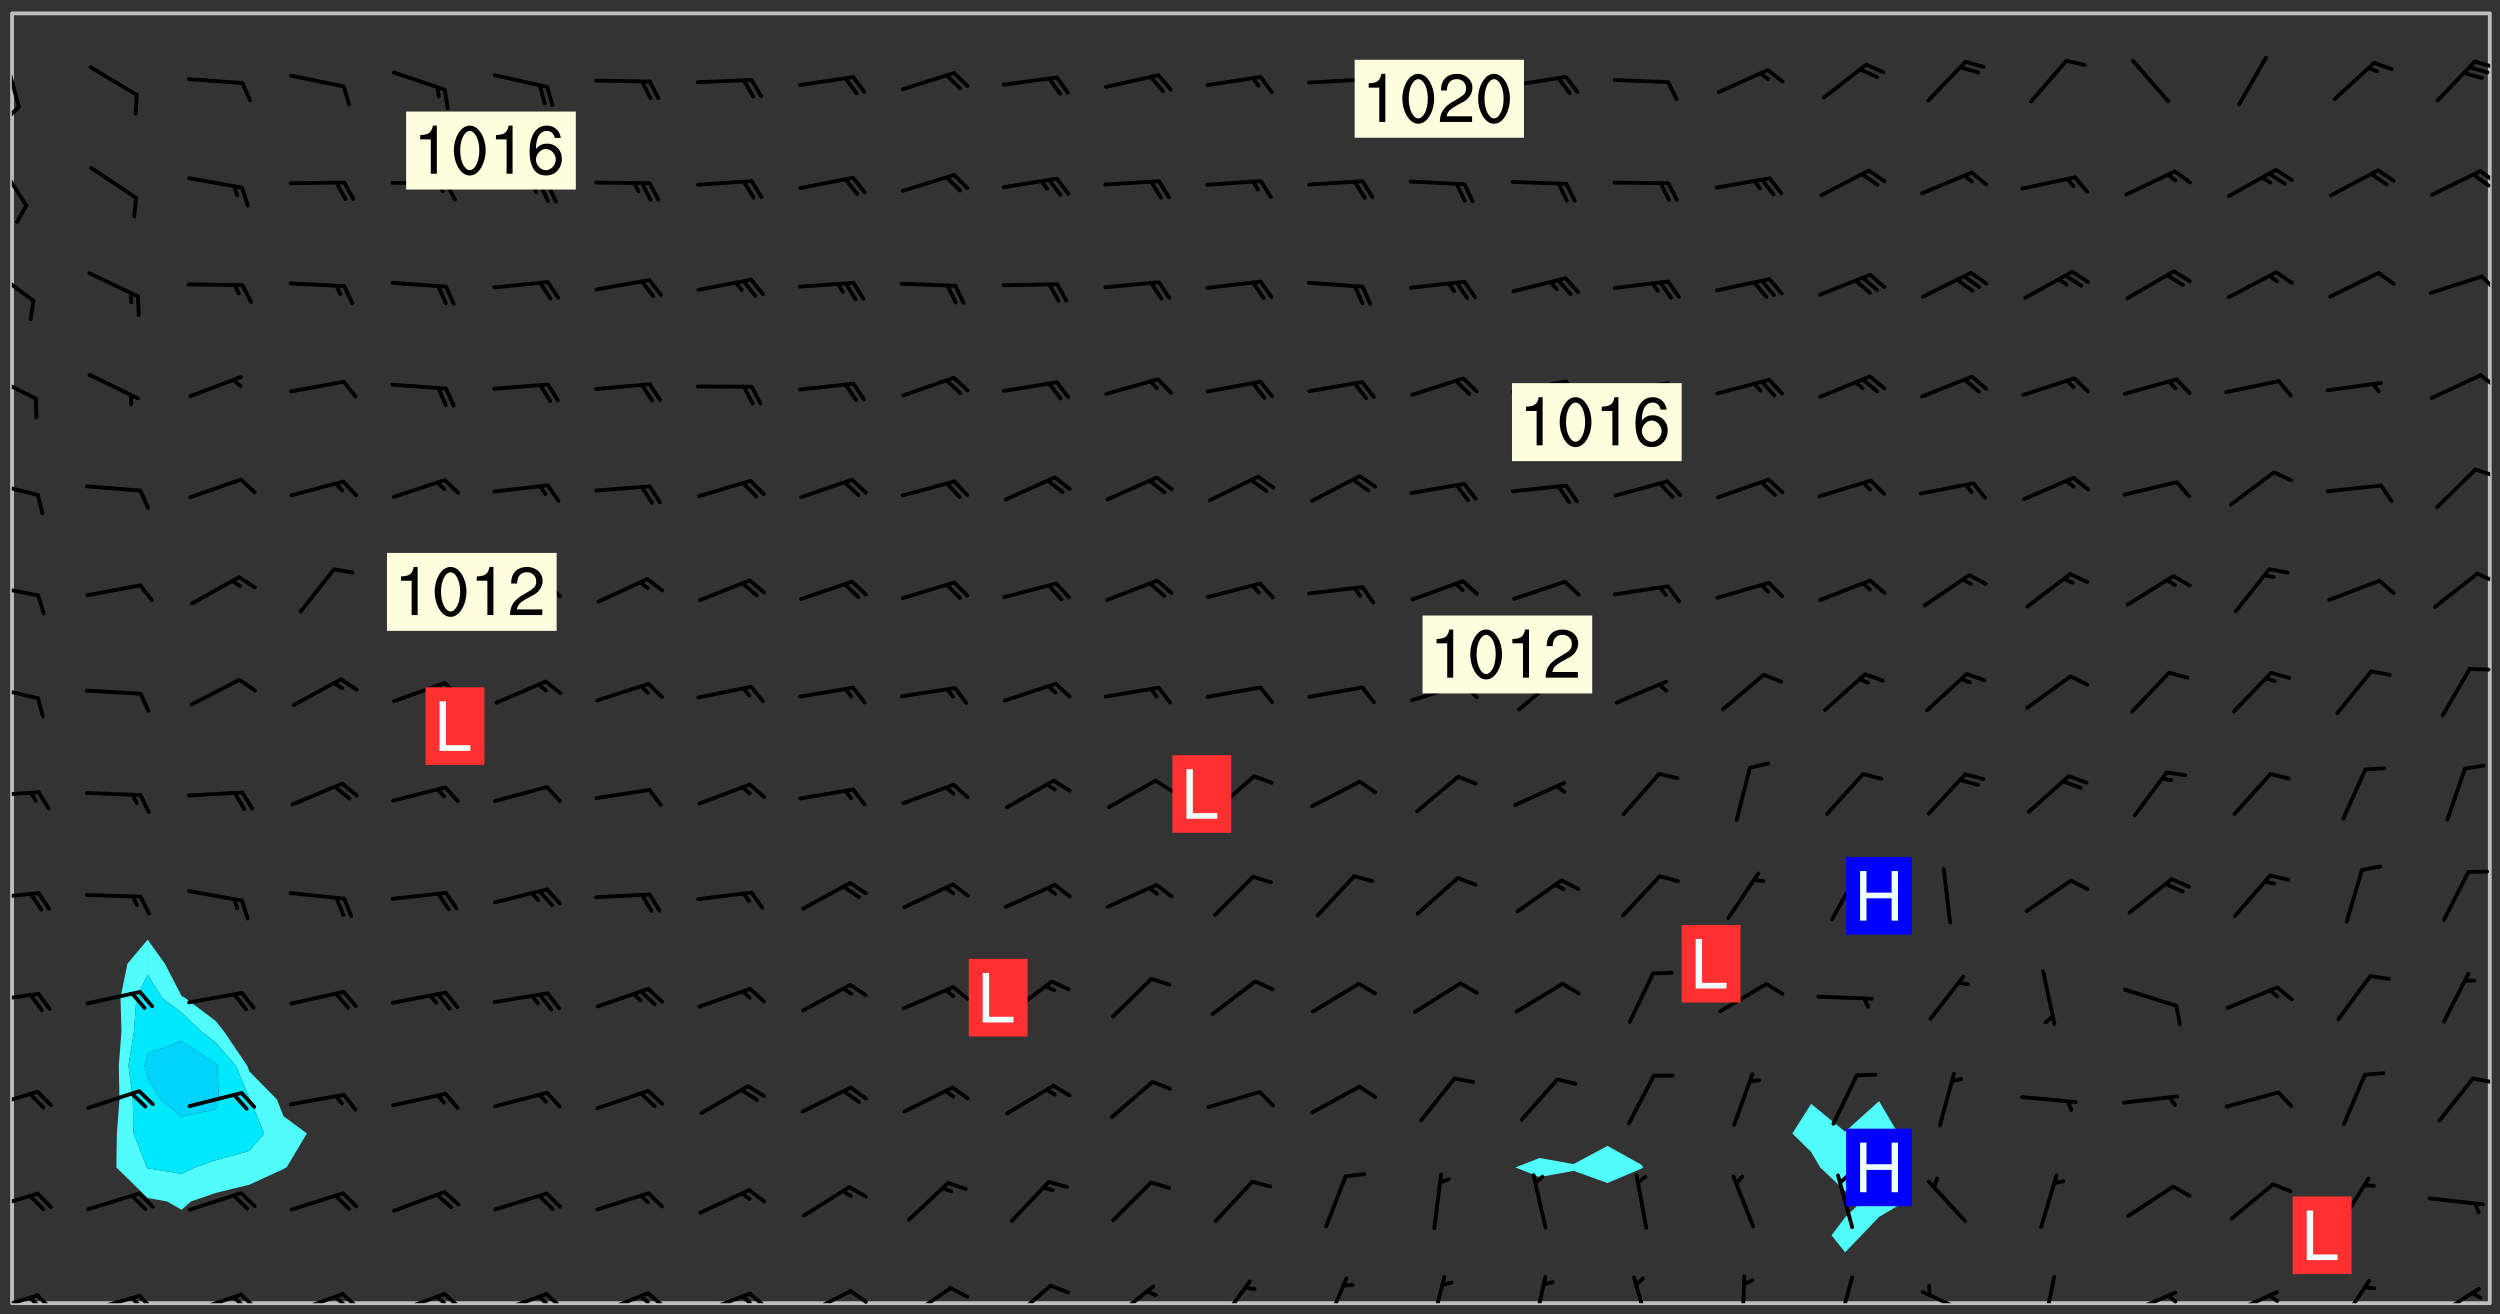 <svg xmlns="http://www.w3.org/2000/svg" role="img" xmlns:xlink="http://www.w3.org/1999/xlink" viewBox="142.45 309.95 326.84 171.84"><rect x="142.45" y="309.95" width="326.84" height="171.84" fill="#333333" stroke="none"/><defs><clipPath id="a"><path d="M144 311.672h1v168.656h-1zm0 0"/></clipPath><clipPath id="b"><path d="M144 311.672h324v168.656H144zm0 0"/></clipPath><clipPath id="c"><path d="M467 311.672h1v168.656h-1zm0 0"/></clipPath><clipPath id="d"><path d="M144 479h4v1.328h-4zm0 0"/></clipPath><clipPath id="e"><path d="M147 479h3v1.328h-3zm0 0"/></clipPath><clipPath id="f"><path d="M146 479h3v1.328h-3zm0 0"/></clipPath><clipPath id="g"><path d="M153 479h8v1.328h-8zm0 0"/></clipPath><clipPath id="h"><path d="M160 479h3v1.328h-3zm0 0"/></clipPath><clipPath id="i"><path d="M159 479h3v1.328h-3zm0 0"/></clipPath><clipPath id="j"><path d="M167 478h8v2.328h-8zm0 0"/></clipPath><clipPath id="k"><path d="M173 478h3v2.328h-3zm0 0"/></clipPath><clipPath id="l"><path d="M172 479h4v1.328h-4zm0 0"/></clipPath><clipPath id="m"><path d="M180 478h8v2.328h-8zm0 0"/></clipPath><clipPath id="n"><path d="M187 478h3v2.328h-3zm0 0"/></clipPath><clipPath id="o"><path d="M186 479h3v1.328h-3zm0 0"/></clipPath><clipPath id="p"><path d="M193 478h8v2.328h-8zm0 0"/></clipPath><clipPath id="q"><path d="M200 478h3v2.328h-3zm0 0"/></clipPath><clipPath id="r"><path d="M199 479h2v1.328h-2zm0 0"/></clipPath><clipPath id="s"><path d="M207 478h8v2.328h-8zm0 0"/></clipPath><clipPath id="t"><path d="M213 478h3v2.328h-3zm0 0"/></clipPath><clipPath id="u"><path d="M212 479h3v1.328h-3zm0 0"/></clipPath><clipPath id="v"><path d="M220 478h8v2.328h-8zm0 0"/></clipPath><clipPath id="w"><path d="M226 478h4v2.328h-4zm0 0"/></clipPath><clipPath id="x"><path d="M225 479h3v1.328h-3zm0 0"/></clipPath><clipPath id="y"><path d="M233 478h8v2.328h-8zm0 0"/></clipPath><clipPath id="z"><path d="M240 478h3v2.328h-3zm0 0"/></clipPath><clipPath id="A"><path d="M239 479h2v1.328h-2zm0 0"/></clipPath><clipPath id="B"><path d="M247 478h7v2.328h-7zm0 0"/></clipPath><clipPath id="C"><path d="M253 478h3v2.328h-3zm0 0"/></clipPath><clipPath id="D"><path d="M260 478h7v2.328h-7zm0 0"/></clipPath><clipPath id="E"><path d="M274 477h7v3.328h-7zm0 0"/></clipPath><clipPath id="F"><path d="M287 477h7v3.328h-7zm0 0"/></clipPath><clipPath id="G"><path d="M301 477h6v3.328h-6zm0 0"/></clipPath><clipPath id="H"><path d="M315 476h4v4.328h-4zm0 0"/></clipPath><clipPath id="I"><path d="M329 476h3v4.328h-3zm0 0"/></clipPath><clipPath id="J"><path d="M342 476h3v4.328h-3zm0 0"/></clipPath><clipPath id="K"><path d="M355 476h4v4.328h-4zm0 0"/></clipPath><clipPath id="L"><path d="M369 476h2v4.328h-2zm0 0"/></clipPath><clipPath id="M"><path d="M382 476h3v4.328h-3zm0 0"/></clipPath><clipPath id="N"><path d="M393 478h8v2.328h-8zm0 0"/></clipPath><clipPath id="O"><path d="M409 476h3v4.328h-3zm0 0"/></clipPath><clipPath id="P"><path d="M420 478h8v2.328h-8zm0 0"/></clipPath><clipPath id="Q"><path d="M425 479h3v1.328h-3zm0 0"/></clipPath><clipPath id="R"><path d="M433 478h8v2.328h-8zm0 0"/></clipPath><clipPath id="S"><path d="M438 479h3v1.328h-3zm0 0"/></clipPath><clipPath id="T"><path d="M448 477h5v3.328h-5zm0 0"/></clipPath><clipPath id="U"><path d="M460 478h7v2.328h-7zm0 0"/></clipPath><clipPath id="V"><path d="M144 465h4v4h-4zm0 0"/></clipPath><clipPath id="W"><path d="M144 452h4v3h-4zm0 0"/></clipPath><clipPath id="X"><path d="M465 450h3v2h-3zm0 0"/></clipPath><clipPath id="Y"><path d="M144 439h4v3h-4zm0 0"/></clipPath><clipPath id="Z"><path d="M144 426h4v2h-4zm0 0"/></clipPath><clipPath id="aa"><path d="M144 413h4v2h-4zm0 0"/></clipPath><clipPath id="ab"><path d="M144 399h4v3h-4zm0 0"/></clipPath><clipPath id="ac"><path d="M465 397h3v1h-3zm0 0"/></clipPath><clipPath id="ad"><path d="M144 386h4v3h-4zm0 0"/></clipPath><clipPath id="ae"><path d="M466 384h2v3h-2zm0 0"/></clipPath><clipPath id="af"><path d="M144 372h4v3h-4zm0 0"/></clipPath><clipPath id="ag"><path d="M465 371h3v2h-3zm0 0"/></clipPath><clipPath id="ah"><path d="M144 358h4v5h-4zm0 0"/></clipPath><clipPath id="ai"><path d="M466 358h2v3h-2zm0 0"/></clipPath><clipPath id="aj"><path d="M144 344h4v6h-4zm0 0"/></clipPath><clipPath id="ak"><path d="M466 345h2v4h-2zm0 0"/></clipPath><clipPath id="al"><path d="M144 330h3v8h-3zm0 0"/></clipPath><clipPath id="am"><path d="M466 332h2v3h-2zm0 0"/></clipPath><clipPath id="an"><path d="M465 332h3v3h-3zm0 0"/></clipPath><clipPath id="ao"><path d="M144 316h2v9h-2zm0 0"/></clipPath><clipPath id="ap"><path d="M144 323h2v3h-2zm0 0"/></clipPath><clipPath id="aq"><path d="M465 317h3v2h-3zm0 0"/></clipPath><g id="ar" clip-path="url(#clip1)"><path fill="#fff" fill-opacity="0" fill-rule="evenodd" d="M0 0h1000v1000H0zm0 0"/><path fill="#d3d3d3" fill-opacity="0" fill-rule="evenodd" d="M162.152 355.867l-.234.293.059.234.117.172.176.234.293.348.113.059.117-.172.059-.234.176-.176.465-.176h.699l.234.293.289.816.059.176.176.23.352.234.699.699.172.176.234.348.234.41.289.582.41.465.23.234.234.176.117.23.176.293.172 1.164v.234l.059.289.059.117.117.117.348.41.117.172.176.176.176.234.117.172.172.352.059.234.234.406.234-.059-.176.176-.059.93h-.582l-.234-.113-.348.113-.117.117-.059.293-.059.176-.117.172-.465.293-.059.234-.059.113v.645l.059.172v.41l.059.059v.406l.059.406.117.176.059.059.23.641-.059.293v.699l-.059.582v.234l-.059.23-.055.352v1.922l.055.117h.426l-.367.117-.023.352.891 1.168 1.742.539 1.34.359v.539l.09.809.535.715 1.52.27.891-.086.09 1.164.535.18 1.16-.18 2.055-.984 1.16-.363 1.879-.176 1.695-.18-.18.719-1.516.086-1.25.09-.805.27-1.074.809.27.719.535.898-.18.625-.266.809.266 1.078.625.898.805.18 1.25-.18-.266.723.098.504.055.293v.172l.059.293v.406l.176.117.352.117h.406l.293-.176.113-.117.059-.117.117-.23.059-.176.352-.465.23-.176.176-.059.176.059.059.176.117.988.055.469.059.172.117.234.176.059.816.059h.289l.117.234.059.406.059.352v1.105l.117.293.117.348.289.699.176.352.582.754.352.176.172.059.469.234.641.465.348.234.293.176.293.055.23.062.816.348.293.176.113.172.352.352.117.176.523.641v.289l.059.352v.348l.059.352.059.289.117.059.172.059h.176l.582.234.176.117.176.289.176.234.113.234.293.23.117.117v.41l.059.055.289.234.234.117.059.117.117.172.059.117.23.234.059.176.234.059.117.059-.117.113-.059.117v.117l-.117.293-.117.289v.582l.176.117.117.059.059.117.117.117.113.059.176.348.059.352.059.406v.176l-.059.176-.117.699v.172l.117.176.293.293h.406l.176.117.117.172.117.293v.234h-.527l-.23-.234h-.234l-.176.059-.059.699.059.348.117.176.176.41.117.23.289.469.176.055h.523l.234.059.758.641.059.293v.234l.059.059.23.348v.352l-.117.172v.293l.293.289.293.176.172.059.293.176.293.117.582.406.289.234.293.176.219.16.016.012.23.176.641.523.176.234.117.176.176.176.113.172v.641l.117.176.469.117.582.117.234.059.23.113.293.117.113.059.586.352.289.172.176.062.176.055.176.059.699.352.289.176.234.055.289.176.234.117.641.406.293.117.172.059.234.059.41.059.23.059.234.117.059.172-.41.176.469.059.059.293.113.234.176.055.234.059.176.059.406.117.641.234.117.172.059.234v.176l-.059.117-.059.406.234.234.117.059.348.117.641.23.176.117.289.117.176.176.234.465.582 1.105.176.176.348.176.176.117.352.117 1.047.523.234.059.465.113.293.059.465.176.758.582.234.234.348.465.176.176.289.234.816.699.293.176.289.289.293.176.293.289.695.641.176.176.293.234.289.234.469.289.641.582.348.234.234.293.348.348.352.465.934.992.348.406.117.176.234.059.113.117.645.176.23.113.234.059.293.176.23.117.934.699.406.406.234.176.406.176.234.117.816.348.348.234.234.117.293.289.23.117.758.352.352.172.23.059.293.117.234.059.871.176h.816l.469.23.172.059.875.699.465.117.293.059.176.059.23.059.469.059.348.059.352.059.406.059h.293l.172.059v.23l.176.176h.293l.348.059.352.059.699.117h.641l.465-.234.293-.176.172-.117.41-.172.289-.176.934-.465.469-.293.523-.293.465-.172.465-.176 1.051-.465.289-.117.41-.117.289-.117.527-.176 1.516-.699.582-.348.289-.059.293-.059.348-.117.875-.23.352-.117h.113l.234-.059.875-.234.234-.059h.812l.352-.059.816-.117.172-.059.352-.055.293-.059.23-.059.816-.176.176-.059h.348l.234-.059.465-.117.758-.172.234-.059h.348l.41-.117.289-.059 1.285-.059h.289l.41-.059.23-.059h.176l.875-.117h.406l.41-.117h.348l.352-.113.871-.059h1.75l1.047.289.41.117.289.117.352.117.289.117 1.051.172.289.059h.293l.293.059.172.059.41.059.172.059.117.059h.117l.117.059.352.059h.113l.41.066 1.922.395 1.926.395 1.52.449 1.695.719 2.145.805 1.605-.719 1.43-.805 1.16-1.078 1.25-.449 3.035-.719 1.875-.359 2.145-1.348 2.234-1.254 2.5-1.258 1.695-.449 1.785-.18 1.16-.27.625.539 1.34-.27.715-.988.984-1.344.445-.18.805-.359 1.875-.539 1.785-.449 1.25-.27 1.16-.09 1.699-.09 1.961-.27 1.25-.09h.539l.625-.09h.891l2.145-.18 2.41-.18 2.59-.09 1.695.18 1.609.09 1.43.359 1.16.719 1.875.988 1.16 1.527.266.715.629.09.355.898.535.539.535 1.527 1.074.359h.535l-.805.535.09 1.707.715 2.695.891.805.895.988.715 1.258 1.785.539 1.52-.18.355 1.344 1.609-.805.98-.539.27.27.316-.215.219-.145.801.449.449-.359h.355l.535-.27.539-.719.535-.27.625-.988 1.16.449.84.371 1.395.617 1.695-.18h1.605l1.785.09.18-1.707.535-1.344.805.27.492.848.402.406-.09.539v.359l.715.449.711-.27h1.43l.359.988.445 1.258.715 1.344 1.25.629 1.695.629.715-.18.18-.539.98-.09.449.359.086 1.258-.266.629-.535.18v.539l.715.984.266.539.984.988.801 1.078-.266.359-.09.898-.625 2.332-.355 2.066-.09 1.793-.18.719-.09.539v1.438l-.98 1.883-.359 1.707-.535.898-.805 1.168-.266.539 2.055 1.254.086.359-.355.539-.09-.18v.809l.09 1.438-.445.715-1.074.094-.266.715.535.898.805.719 1.16.809 1.34.27.445.359-.355.449-1.789-.09-1.25-.449-.715-.719-.625-.09-.176 3.59-.188 1.309h89.359V311.703h-55.27v49.082l.762.125 3.289.543 2.023 2.836v2.754l2.352.332 2.348.332h4.051l-1.379 4.16-2.023.707-2.023.703-.543.344-2.594 1.617-.188.117-2.023-2.078-.73-2.742-2.672-2.078-1.375-3.5-.066-.082-1.957-2.672 2.75-1.418v-49.082H294.422v91.414l.117.031.133.012.074.074.105.047.09.059.086.059.09.059.297.297.059.09.031.117.027.117.016.137-.031.117-.059.09-.059.086-.043.105-.047.102-.027.121v.145l.176.27.148.148.074.086.074.074.043.105.062.09.059.086.043.105.059.09.047.102.043.105.059.086.117.18.074.074.062.086.059.09.043.105.059.09.059.086.062.09.059.09.043.102.117.18.074.074.059.086.074.074.09.059.105.047h.148l.133-.016.133.016.102-.047.074-.074.047-.102-.016-.133v-.148l-.047-.105-.027-.117-.047-.102-.027-.121-.043-.102-.062-.09-.043-.102-.043-.105-.031-.117-.016-.133-.012-.137.086-.059.059-.086.121-.031.043.105.016.133v.117l.059.102.059.09.09.059.148.148.059.09.043.105-.012.102.086.059.105.047.086.059.09.059.074.074-.117.027-.105.047-.086.059-.074.074-.059.09-.062.086-.027.121-.047.102-.043.105-.031.117-.012.133-.016.133v.148l.027.117.047.105.043.102.059.09.074.074.09.059.074.074.09.059.059.09.043.105.047.102.117.031.133.016h.148l.117-.031.105.043.043.105.047.102.027.121L299.5 410l.027.117.031.121.027.117.105.043.102.047.133-.016.148.148.062.086.074.074.07.074.09.062.105.043.102.043.117.031.137.016.117-.031.074-.074.027-.117-.012-.133-.031-.121-.027-.117.043-.105h.117l.09.062.117.027h.148l.133.016h.148l.133.016.133-.016h.148l.133-.016.133-.012.137.012.117-.027.133-.016.191-.059-.059.176-.016.133-.027.121-.016.133-.059.086-.133.016-.105.047-.105.043-.117.031-.117.027-.266.031h-.148l-.133.016-.074.074.059.086.148.148.117.18.074.07.09.062.09.059.086.059.09.059.102.043.105.062.105.043.086.059.105.047.102.043.18.117.059.09-.043.102-.047.105.016.133.223.223.059.09.043.102.031.121.043.102.016.133.031.117.012.137.031.117.148.148.102.043.105.043.117.031.133.016.137.016h.117l.117-.031.09-.059.043-.105.047-.102.043-.105.031-.117.012-.133v-.148l-.012-.133-.016-.133-.031-.117-.043-.105-.047-.105-.043-.102-.043-.105-.016-.133.016-.133.027-.117.031-.117.027-.121.047-.102.09-.059.086-.062.074-.074.09-.059.223-.223.059-.086.074-.074.117-.18.059-.086v-.148l-.074-.074-.102-.047-.105-.043-.102-.043-.059-.09-.047-.105-.027-.117.09-.059.117-.031.102-.043.18-.117.148-.148.012-.133-.012-.105-.09-.059-.133.016h-.148l-.133.016-.133-.016-.121-.031-.086-.059-.074-.074-.059-.09-.062-.086-.117-.18-.059-.086.031-.121.086-.059.121-.031.059-.086v-.121l-.031-.117-.059-.09-.059-.086-.047-.105-.027-.117-.016-.133.059-.09.074-.074.09-.059.117-.18.074-.074.059-.086.148-.148.121-.031.133-.016.133.016.074.074.043.105.016.133-.031.117-.117.031-.133.012-.148.148-.043.105-.047.102-.027.121-.031.117v.148l.031.117.043.105.059.09.074.07.074.074.117.031.121.027.117-.027.133-.016h.117l.09.059.074.074.047.105.059.086.102.047.133.016.105.043.086.059-.012.105-.074.074-.18.117-.059.09-.09.059-.07.074-.074.074-.062.09-.027.117-.016.133.016.133-.016.133v.148l.016.133.027.117.031.121.074.074.09.059.086.059.09.059.117.031v.086l-.102.047-.09.059-.266.031-.117.027h-.148l-.105.043-.102.047-.059.09-.062.234-.012.133-.031.121-.016.133v.293l-.012.133.012.137.016.133.133.016.133.012.121.031.086.059.074.074.047.105.043.102.016.133v.445l-.016.133v.445l.031.266.027.117.016.133.031.117.086.211.031.266v.148l-.031.117-.027.117-.031.121-.027.117-.031.117-.031.121-.012.133-.016.133.09.059.117-.031.102.016.047.105-.031.266v.441l-.043.105-.047.105-.043.102-.043.105-.059.086-.031.121-.043.117-.031.117-.016.133.016.133.059.09.105.047.086.059.059.086-.012.137-.031.117-.043.102v.445l-.016.133v.148l-.031.117-.043.105-.027.117-.047.105-.043.102-.031.121-.027.117-.031.133-.031.117-.027.117-.043.105-.031.117-.031.121-.012.133-.016.133v.297l.027.117v.148l.047.398.027.117.059.09.121.031h.148l.133-.016.059.09v.117l-.059.09-.09.059-.102.043-.105.047-.09.059-.086.059-.137.016-.117-.031-.133-.016-.102.047-.062.086-.012.137-.016.133-.031.117-.027.117-.016.133-.031.121v.297l.016.133.031.117v.148l.012.133v.148l-.027.117-.047.102-.027.121-.031.117-.059.09-.074.074-.102.043-.105.047-.117.027-.121.031-.102-.047.059-.086.105-.047.027-.117.031-.117.027-.121.031-.117v-.148l.016-.133-.031-.117-.043-.105-.105.016-.074.074-.102.043-.09.062-.074.074-.043.102-.016.133-.031.117L304.25 426l-.031.117-.027.117-.031.121-.027.117-.031.117-.043.105-.09.059h-.09l-.117-.031-.031-.086.016-.137-.031-.117v-.148l-.012-.133v-.148l-.062-.234-.027-.121-.043-.102-.047-.105-.059-.086-.059-.09-.043-.105-.062-.086-.148-.148-.07-.074-.105-.047-.105-.043-.102-.043-.297-.297-.09-.074-.086-.059-.105-.043-.09-.062-.086-.059-.105-.043-.09-.059-.086-.062-.074-.07-.105-.047-.086-.059-.105-.043-.09-.062-.102-.043-.105-.043-.086-.059-.105-.047-.105-.043-.102-.047-.09-.059-.102-.043-.105-.043-.09-.062-.117-.027-.133-.016-.133.016H299.75l-.133.016-.117-.031-.09-.059-.074-.074-.09-.059-.102-.047h-.148l-.121-.027-.102-.043-.074-.074-.117-.18-.09-.059-.102-.043-.09-.062-.105-.043-.09-.059-.086-.059-.105-.047-.059-.086-.059-.09-.043-.105-.047-.102-.074-.074-.086-.059-.074-.074-.09-.059-.223-.223-.043-.105-.031-.266.105-.043h.145l.105.043.074.074.09.059.086.059.105.047.09.059.148.148.07.074.148.148.062.086.074.074.086.059.074.074.09.062.09.059.086.059.27.176.102.047.105.043.102.043.047-.074.059-.086.074-.074.07-.074.105.043.074.074.059.09.043.102.047.105.043.105.121.027.117-.027.074-.09.043-.105.059-.09.074-.074.105-.043.117-.027.133.012.09.059.148.148.059.09.043.105.047.102.043.105.043.102.105.047.105.043.133.016.086-.059.059-.09.074-.074.105-.043.117.027.105.047.102.043.105.043.102.047.18.117v.117l-.016.133.016.133.016.137.059.086.102.047.121.027.117.031h.148l.117-.031.059-.09.18-.117.059-.09.074-.074.059-.086.117-.18.18-.117.117.031.09.059.043.074-.016.133v.117l.09.059h.148l.133-.016.133-.012.266-.031.105-.043.117-.031.121-.027.074-.074.07-.074.062-.09-.016-.105-.047-.102-.102-.043-.105-.016-.117.027-.266.031h-.148l-.074-.074-.09-.059-.117-.031-.117-.027-.133-.016h-.148l-.133.016h-.297l-.105-.047-.148-.148-.043-.102-.059-.09.223-.223.086-.059.105-.043.117-.031.133-.016.133.016.137.016.102.043.133-.012.09-.062.102-.043.062-.09-.047-.102-.09-.059-.117-.031-.102-.043-.059-.09-.062-.09v-.117l.016-.133.105-.047.074-.07v-.121l-.09-.059-.031-.117.09-.059.074-.074.043-.105.059-.09.047-.102.016-.133v-.148l-.047-.105-.043-.102-.09-.059-.133-.016-.102-.043-.137-.016-.117-.031h-.445l-.133-.016-.133-.012-.133-.016-.117-.031h-.148l-.133-.016-.133-.012-.266-.031-.121-.043-.086-.059-.074-.074v-.148l.012-.133.105-.047.102-.043.133-.016h.152l.133-.016h.293l.121.031.102.043.09.059.234.062.121-.047.09-.059.102-.043.133-.016.105.043.102.047.133.012.121-.027h.145l.121-.031.117-.027.105-.047.074-.074.086-.059.148-.148.059-.086.047-.105.027-.117.016-.105-.102-.043-.09-.059-.117-.031-.105-.043-.09-.062-.074-.086-.074-.074-.102-.043-.105-.047-.102-.043-.059-.09-.047-.102-.086-.211-.062-.086-.059-.09-.074-.074-.086-.059h-.27l-.117.031-.09.059-.102.043-.133.016-.105-.016-.027-.117-.062-.09-.117-.031-.102-.043-.148-.148-.031-.117-.016-.105.074-.074.18-.117.117-.027.117-.031.137.016.102.043.105.043.102.047.105.043.117.031.133.016.117.027.133.016.105-.016.09-.059-.074-.074-.105-.043-.074-.074-.074-.09-.148-.148-.086-.059-.09-.059-.074-.074-.09-.059-.102-.047-.121-.027-.102-.047-.105-.043-.117-.031-.102-.043-.121-.031h-.148l-.117.031-.105.043-.086.062-.18.117-.086.059-.09.059-.105.047-.086.059-.105.043-.102.043-.105.047-.074.074-.059.09-.059.086-.047.105-.059.086-.074.074-.133-.012-.117-.031h-.117l-.074.074-.09.059-.074.074-.09.059-.086.059-.105.047-.102.043-.137.016-.102-.043-.148-.148-.105-.047h-.086l-.105.047-.102.043-.121.031-.117-.031-.074-.074v-.117l.031-.121.074-.07.059-.09.074-.074.117-.031.105-.043h.293l.133-.016.137-.016.102-.043.09-.059.102-.047.09-.059.133-.012.09.059.133.012.09-.059.086-.059.105-.043.09-.059.086-.062.09-.059.148-.148.059-.086.059-.09.105-.043.133-.016.117.027.121.031.059-.059.059-.09.031-.266.027-.117.105.012.133.016.102-.043.09-.059.059-.09.074-.074.059-.09.047-.102.012-.133-.012-.133-.047-.105-.148-.148-.059-.09-.059-.086-.043-.105v-.445l.016-.133v-.148l.012-.133-.059-.059-.09.059-.102-.043-.18-.117-.086-.059-.062-.09-.059-.09-.074-.074-.086-.059-.121.031-.102.012-.105.047-.086.059-.105.043-.148.148-.09.059-.086.059-.09.062-.105.043-.133.016v-.121l.105-.043.117-.031.074-.07.043-.105v-.148l-.027-.117-.148-.148-.133-.016h-.148l-.117.031-.105.043-.102.043-.09.062-.117.027-.074-.074.012-.133-.043-.102-.043-.105-.09-.059-.117.027-.121.031-.117.031-.102.043-.121.031-.102.043-.105.043-.09.059-.102.016v-.117l.016-.133-.059-.09-.074.043-.148.148-.059.09-.074.074-.047.105-.043.102-.074.074-.059.09-.074.074-.059.086-.074.074-.09.062-.074.07-.074.074-.102.016-.133.016-.105-.043v-.121l.148-.148.043-.102.059-.09.047-.102.043-.105.059-.09.031-.117.043-.102.031-.121.027-.117.047-.105.043-.102.043-.105.074-.07.09-.062.09-.059.102-.043h.297l.266-.031.105-.043-.074-.074-.117-.031-.105-.043-.09-.059-.102-.047-.09-.059-.102-.043-.105-.043-.09-.062-.086-.059-.105-.043-.102-.043-.121-.031-.117-.031-.102-.043L297.5 410.25l-.102-.043-.09-.059-.043-.105-.016-.133.102-.043.133-.016.137.016.133-.016.102-.043.059-.09.016-.105-.09-.059-.074-.074-.102-.043-.09-.059-.148-.148-.043-.105-.016-.133v-.293l-.059-.09-.09-.059-.074-.074-.043-.105-.031-.117-.059-.09-.074-.074-.117-.027-.074-.074-.09-.059-.09-.062-.086-.059-.074-.074-.059-.086-.047-.105-.086-.059-.148-.148-.195-.059-.133.016-.102.043-.074.074-.047.102-.043.105-.059.09-.059.086-.297.297-.09.059h-.086l-.062-.086-.043-.105.031-.117.059-.09.027-.117-.012-.133-.09-.062-.105.047-.117.027-.117.031-.27.176-.102.047-.117.027-.105.047-.09.059-.102.043-.059-.086-.047-.105.016-.133.047-.105.07-.074.074-.07.059-.09v-.148l-.043-.105h-.238l-.102.047-.031.117-.027.117-.031.121-.074.043-.133.016-.074-.047-.043-.102-.043-.105-.047-.102-.043-.105-.121.031-.102.043-.133.016-.117.031-.105.043-.09.059-.102.047-.121.027-.133.016-.102-.043-.059-.09-.047-.105-.043-.102-.043-.105v-.117l.059-.09.086-.059.18-.117.102-.047.105-.043.105-.059.102-.043.09-.062.102-.043.105-.059.102-.047.09-.059.105-.043.102-.043.09-.062.102-.043.137-.016.117.031.102.043.121.031.102.043.105.047.102.043.105.043.102.047.105.043.102.043.105.047.086.059.105.043.117.031.105.043.102.047.09.059.105.043.102.043.105.047.117.027.102.047.121.027h.148l.086-.059.016-.102.059-.09-.027-.117-.074-.074-.117-.18-.074-.074-.09-.074-.18-.117-.086-.059-.105-.043-.102-.047-.27-.176-.059-.09-.074-.074-.059-.09-.043-.102-.031-.117-.016-.137v-.562l-.012-.133-.016-.133-.031-.117-.016-.133-.012-.133-.031-.121-.223-.223-.059-.086-.016-.105.031-.117.133-.016v-91.414H172.992v1.453l-.059.234-.352 1.051-.172.523-.117.348-.176.41-.117.172-.234.293-.23.059h-.352l-.117.059-.23.406v.293l.117.176.23.23.117.234.641.758.293.465.176.234.23.352.234.348.641.816.176.465.172.41.117.695.176.469.117 1.398.059.465v.875l.117 1.047v4.781l-.059.465-.352 1.281-.176.523-.113.41-.352.93L172.934 336l-.234.582-.117.176-.172.348-.176.406-.352.816-.059.293-.113.293-.117.289-.059.176-.117.875-.059.406-.059.117-.059.176-.059.172-.23.527-.117.172v.234l-.117.234-.059.172-.176.586v.289l-.059.176v.293l-.059.113-.059.527v.172l-.055.234v2.621l-.176.816-.117.176-.176.234-.117.172-.113.234-.586.934-.23.289-.293.465-.176.234-.289.352-.352.699-.113.23-.176.41-.176.23-.406.527-.816.699-.293.172-.289.234-.176.117-.176.176-.523.406-.527.176-.172.176-.234.055-.641.176h-.758m12.211 31.023l-1.074.449.359.895 1.25-.715.445-.539-.98-.09"/><path fill="#d3d3d3" fill-opacity="0" fill-rule="evenodd" d="M201.508 416.598h-.895l.449.629.98.359.805-.09.445-.988-.176.09-.715-.355-.895.355m154.621 59.07l-.059-.523v-.293l.113-.293.059-.23.469-.469h.113l.117-.113.117-.059h.176l.234-.059h.348l.234.059.117.059.23.172.059.176.117.582v.293l-.117.176-.172.289-.176.176-.527.523-.23.234-.117.059h-.176l-.117-.059-.406-.293-.176-.117-.117-.059-.059-.113-.055-.117m6.641-10.957l-.059-.172v-1.109l.059-.172.176-.059.172-.059h.176l.234-.059.117.059.059.699-.059.172-.117.176-.117.059-.234.523-.113.059h-.234l-.059-.117m9.613-14.391l-.117-.176v-.699l.293-.875.117-.172.176-.352.113-.23.117-.293.352-.758.117-.23.172-.234h.176l.117-.059h.641l.117.059.234.234.172.113.352.293.117.117.113.176v.113l.117.059.117.117v.699l-.059.176v.23l-.059.176-.348 1.051-.117.23-.117.234-.117.059-.23.234-.641.289h-.875l-.41-.117-.641-.465"/><path fill="none" stroke="#bebebe" stroke-linecap="round" stroke-linejoin="round" stroke-miterlimit="10" stroke-width=".5" d="M467.957 311.695H144.027v168.625h323.93v-168.625"/><g clip-path="url(#a)"><path fill="#fff" fill-opacity="0" fill-rule="evenodd" d="M144 475.891v4.438h.004H144V311.672h.004H144v164.219"/></g><g clip-path="url(#b)"><path fill="#fff" fill-opacity="0" fill-rule="evenodd" d="M144.004 480.328V311.672h17.75v121.129l-2.641 3.145-.91 4.438.125 4.438-.348 4.441.09 4.438-.34 4.438-.07 4.438 4.094 4.004 2.52.438 1.918 1.102 1.238-1.102 3.199-1.102 4.438-1.086 4.441-2.047.406-.207 2.652-4.438-3.059-2.262-.852-2.176-3.59-3.664-.316-.773-3.004-4.441-1.117-1.406-4.027-3.031-.41-.219-2.184-4.219-2.254-3.145v-121.129h190.848V459.758l-4.438 2.383-4.438-.801-3.148 1.234 3.148 1.266 4.438-.82 4.438 1.59 4.441-1.883.246-.152-.246-.352-4.441-2.465V311.672h35.508v142.234l-4.438 3.996-4.438-3.641-2.457 3.875 2.457 2.422 1.184 2.016 3.254 3.082 2.184 1.359-2.184 2.074-1.77 2.363 1.77 2.215 2.137-2.215 2.301-2.41 3.426-2.027-.613-4.441-.32-4.438-2.492-4.23V311.672h79.887v168.656H144.004"/></g><path fill="#50fcfc" fill-rule="evenodd" d="M161.754 466.578l-4.094-4.004.07-4.438.34-4.438-.09-4.438.348-4.441-.125-4.438.91-4.438 2.641-3.145v4.57l-1.473 3.012-.324 4.438-.715 4.441.566 4.438.094 4.438 1.727 4.438.125.121 4.438.715 1.754-.836 2.684-.926 4.438-1.238 1.93-2.273-1.828-4.438-.102-.102-1.773-4.336-2.664-3.031-1.812-1.41-2.625-2.48-2.559-1.957-1.879-3.012v-4.57l2.254 3.145 2.184 4.219.41.219 4.027 3.031 1.117 1.406 3.004 4.441.316.773 3.59 3.664.852 2.176 3.059 2.262-2.652 4.438-.406.207-4.441 2.047-4.438 1.086-3.199 1.102-1.238 1.102-1.918-1.102-2.52-.438"/><path fill="#00e8fc" fill-rule="evenodd" d="M159.809 453.699l-.566-4.438.715-4.441.324-4.438 1.473-3.012 1.879 3.012 2.559 1.957v3.715l-4.438 1.594-.406 1.613.406 1.645 1.695 2.793 2.742 2.242 4.438-.977.426-1.266-.195-4.438L170.629 449l-4.438-2.945v-3.715l2.625 2.48 1.812 1.41 2.664 3.031 1.773 4.336.102.102 1.828 4.438-1.93 2.273-4.438 1.238-2.684.926-1.754.836-4.438-.715-.125-.121-1.727-4.438-.094-4.438"/><path fill="#00d4fc" fill-rule="evenodd" d="M161.754 450.906l-.406-1.645.406-1.613 4.438-1.594L170.629 449l.23.262.195 4.438-.426 1.266-4.438.977-2.742-2.242-1.695-2.793"/><path fill="#50fcfc" fill-rule="evenodd" d="M343.727 463.84l-3.148-1.266 3.148-1.234 4.438.801 4.438-2.383 4.441 2.465.246.352-.246.152-4.441 1.883-4.438-1.59-4.438.82m35.508-3.281l-2.457-2.422 2.457-3.875 4.438 3.641 4.438-3.996 2.492 4.23.32 4.438.613 4.441-3.426 2.027-2.301 2.41-2.137 2.215-1.77-2.215 1.77-2.363 2.184-2.074-2.184-1.359-3.254-3.082-1.184-2.016"/><g clip-path="url(#c)"><path fill="#fff" fill-opacity="0" fill-rule="evenodd" d="M467.996 480.328H468V311.672h-.004H468v168.656h-.004"/></g><g clip-path="url(#d)"><path fill="none" stroke="#000" stroke-linecap="round" stroke-linejoin="round" stroke-miterlimit="10" stroke-width=".5" d="M147.363 479.309l-6.727 2.043"/></g><g clip-path="url(#e)"><path fill="none" stroke="#000" stroke-linecap="round" stroke-linejoin="round" stroke-miterlimit="10" stroke-width=".5" d="M147.363 479.309l1.73 1.738"/></g><g clip-path="url(#f)"><path fill="none" stroke="#000" stroke-linecap="round" stroke-linejoin="round" stroke-miterlimit="10" stroke-width=".5" d="M146.383 479.605l1.734 1.738"/></g><g clip-path="url(#g)"><path fill="none" stroke="#000" stroke-linecap="round" stroke-linejoin="round" stroke-miterlimit="10" stroke-width=".5" d="M160.695 479.363l-6.758 1.93"/></g><g clip-path="url(#h)"><path fill="none" stroke="#000" stroke-linecap="round" stroke-linejoin="round" stroke-miterlimit="10" stroke-width=".5" d="M160.695 479.363l1.699 1.77"/></g><g clip-path="url(#i)"><path fill="none" stroke="#000" stroke-linecap="round" stroke-linejoin="round" stroke-miterlimit="10" stroke-width=".5" d="M159.711 479.645l1.703 1.77"/></g><g clip-path="url(#j)"><path fill="none" stroke="#000" stroke-linecap="round" stroke-linejoin="round" stroke-miterlimit="10" stroke-width=".5" d="M173.957 479.195l-6.652 2.27"/></g><g clip-path="url(#k)"><path fill="none" stroke="#000" stroke-linecap="round" stroke-linejoin="round" stroke-miterlimit="10" stroke-width=".5" d="M173.957 479.195l1.789 1.68"/></g><g clip-path="url(#l)"><path fill="none" stroke="#000" stroke-linecap="round" stroke-linejoin="round" stroke-miterlimit="10" stroke-width=".5" d="M172.988 479.523l1.789 1.68"/></g><g clip-path="url(#m)"><path fill="none" stroke="#000" stroke-linecap="round" stroke-linejoin="round" stroke-miterlimit="10" stroke-width=".5" d="M187.25 479.137l-6.609 2.383"/></g><g clip-path="url(#n)"><path fill="none" stroke="#000" stroke-linecap="round" stroke-linejoin="round" stroke-miterlimit="10" stroke-width=".5" d="M187.25 479.137l1.82 1.645"/></g><g clip-path="url(#o)"><path fill="none" stroke="#000" stroke-linecap="round" stroke-linejoin="round" stroke-miterlimit="10" stroke-width=".5" d="M186.289 479.484l1.816 1.645"/></g><g clip-path="url(#p)"><path fill="none" stroke="#000" stroke-linecap="round" stroke-linejoin="round" stroke-miterlimit="10" stroke-width=".5" d="M200.559 479.121l-6.598 2.418"/></g><g clip-path="url(#q)"><path fill="none" stroke="#000" stroke-linecap="round" stroke-linejoin="round" stroke-miterlimit="10" stroke-width=".5" d="M200.559 479.121l1.828 1.637"/></g><g clip-path="url(#r)"><path fill="none" stroke="#000" stroke-linecap="round" stroke-linejoin="round" stroke-miterlimit="10" stroke-width=".5" d="M199.598 479.473l.914.816"/></g><g clip-path="url(#s)"><path fill="none" stroke="#000" stroke-linecap="round" stroke-linejoin="round" stroke-miterlimit="10" stroke-width=".5" d="M213.879 479.129l-6.605 2.398"/></g><g clip-path="url(#t)"><path fill="none" stroke="#000" stroke-linecap="round" stroke-linejoin="round" stroke-miterlimit="10" stroke-width=".5" d="M213.879 479.129l1.82 1.645"/></g><g clip-path="url(#u)"><path fill="none" stroke="#000" stroke-linecap="round" stroke-linejoin="round" stroke-miterlimit="10" stroke-width=".5" d="M212.918 479.48l.91.82"/></g><g clip-path="url(#v)"><path fill="none" stroke="#000" stroke-linecap="round" stroke-linejoin="round" stroke-miterlimit="10" stroke-width=".5" d="M227.152 479.02l-6.523 2.617"/></g><g clip-path="url(#w)"><path fill="none" stroke="#000" stroke-linecap="round" stroke-linejoin="round" stroke-miterlimit="10" stroke-width=".5" d="M227.152 479.02l1.875 1.582"/></g><g clip-path="url(#x)"><path fill="none" stroke="#000" stroke-linecap="round" stroke-linejoin="round" stroke-miterlimit="10" stroke-width=".5" d="M226.203 479.402l.938.789"/></g><g clip-path="url(#y)"><path fill="none" stroke="#000" stroke-linecap="round" stroke-linejoin="round" stroke-miterlimit="10" stroke-width=".5" d="M240.484 479.066l-6.559 2.527"/></g><g clip-path="url(#z)"><path fill="none" stroke="#000" stroke-linecap="round" stroke-linejoin="round" stroke-miterlimit="10" stroke-width=".5" d="M240.484 479.066l1.855 1.605"/></g><g clip-path="url(#A)"><path fill="none" stroke="#000" stroke-linecap="round" stroke-linejoin="round" stroke-miterlimit="10" stroke-width=".5" d="M239.531 479.434l.926.805"/></g><g clip-path="url(#B)"><path fill="none" stroke="#000" stroke-linecap="round" stroke-linejoin="round" stroke-miterlimit="10" stroke-width=".5" d="M253.656 478.738l-6.27 3.18"/></g><g clip-path="url(#C)"><path fill="none" stroke="#000" stroke-linecap="round" stroke-linejoin="round" stroke-miterlimit="10" stroke-width=".5" d="M253.656 478.738l2.004 1.414"/></g><g clip-path="url(#D)"><path fill="none" stroke="#000" stroke-linecap="round" stroke-linejoin="round" stroke-miterlimit="10" stroke-width=".5" d="M266.738 478.348l-5.805 3.961"/></g><path fill="none" stroke="#000" stroke-linecap="round" stroke-linejoin="round" stroke-miterlimit="10" stroke-width=".5" d="M266.738 478.348l2.172 1.141"/><g clip-path="url(#E)"><path fill="none" stroke="#000" stroke-linecap="round" stroke-linejoin="round" stroke-miterlimit="10" stroke-width=".5" d="M279.812 478.035l-5.324 4.586"/></g><path fill="none" stroke="#000" stroke-linecap="round" stroke-linejoin="round" stroke-miterlimit="10" stroke-width=".5" d="M279.812 478.035l2.289.891"/><g clip-path="url(#F)"><path fill="none" stroke="#000" stroke-linecap="round" stroke-linejoin="round" stroke-miterlimit="10" stroke-width=".5" d="M293.219 478.148l-5.508 4.363"/></g><path fill="none" stroke="#000" stroke-linecap="round" stroke-linejoin="round" stroke-miterlimit="10" stroke-width=".5" d="M292.418 478.781l1.125.492"/><g clip-path="url(#G)"><path fill="none" stroke="#000" stroke-linecap="round" stroke-linejoin="round" stroke-miterlimit="10" stroke-width=".5" d="M305.832 477.477l-4.105 5.703"/></g><path fill="none" stroke="#000" stroke-linecap="round" stroke-linejoin="round" stroke-miterlimit="10" stroke-width=".5" d="M305.238 478.309l1.215.164"/><g clip-path="url(#H)"><path fill="none" stroke="#000" stroke-linecap="round" stroke-linejoin="round" stroke-miterlimit="10" stroke-width=".5" d="M318.48 477.102l-2.77 6.457"/></g><path fill="none" stroke="#000" stroke-linecap="round" stroke-linejoin="round" stroke-miterlimit="10" stroke-width=".5" d="M318.078 478.039l1.223-.102"/><g clip-path="url(#I)"><path fill="none" stroke="#000" stroke-linecap="round" stroke-linejoin="round" stroke-miterlimit="10" stroke-width=".5" d="M331.285 476.926l-1.75 6.805"/></g><path fill="none" stroke="#000" stroke-linecap="round" stroke-linejoin="round" stroke-miterlimit="10" stroke-width=".5" d="M331.031 477.918l1.191-.289"/><g clip-path="url(#J)"><path fill="none" stroke="#000" stroke-linecap="round" stroke-linejoin="round" stroke-miterlimit="10" stroke-width=".5" d="M344.473 476.895l-1.492 6.867"/></g><path fill="none" stroke="#000" stroke-linecap="round" stroke-linejoin="round" stroke-miterlimit="10" stroke-width=".5" d="M344.254 477.895l1.184-.332"/><g clip-path="url(#K)"><path fill="none" stroke="#000" stroke-linecap="round" stroke-linejoin="round" stroke-miterlimit="10" stroke-width=".5" d="M356.074 476.953l1.938 6.754"/></g><path fill="none" stroke="#000" stroke-linecap="round" stroke-linejoin="round" stroke-miterlimit="10" stroke-width=".5" d="M356.355 477.934l.883-.852"/><g clip-path="url(#L)"><path fill="none" stroke="#000" stroke-linecap="round" stroke-linejoin="round" stroke-miterlimit="10" stroke-width=".5" d="M370.496 476.816l-.281 7.023"/></g><path fill="none" stroke="#000" stroke-linecap="round" stroke-linejoin="round" stroke-miterlimit="10" stroke-width=".5" d="M370.457 477.84l1.105-.531"/><g clip-path="url(#M)"><path fill="none" stroke="#000" stroke-linecap="round" stroke-linejoin="round" stroke-miterlimit="10" stroke-width=".5" d="M384.594 476.938l-1.844 6.781"/></g><g clip-path="url(#N)"><path fill="none" stroke="#000" stroke-linecap="round" stroke-linejoin="round" stroke-miterlimit="10" stroke-width=".5" d="M393.801 478.848l6.371 2.961"/></g><path fill="none" stroke="#000" stroke-linecap="round" stroke-linejoin="round" stroke-miterlimit="10" stroke-width=".5" d="M394.727 479.281l-.066-1.227"/><g clip-path="url(#O)"><path fill="none" stroke="#000" stroke-linecap="round" stroke-linejoin="round" stroke-miterlimit="10" stroke-width=".5" d="M409.586 483.77l1.43-6.879"/></g><g clip-path="url(#P)"><path fill="none" stroke="#000" stroke-linecap="round" stroke-linejoin="round" stroke-miterlimit="10" stroke-width=".5" d="M426.84 478.934l-6.449 2.789"/></g><g clip-path="url(#Q)"><path fill="none" stroke="#000" stroke-linecap="round" stroke-linejoin="round" stroke-miterlimit="10" stroke-width=".5" d="M425.902 479.34l.961.766"/></g><g clip-path="url(#R)"><path fill="none" stroke="#000" stroke-linecap="round" stroke-linejoin="round" stroke-miterlimit="10" stroke-width=".5" d="M440.129 478.875l-6.395 2.91"/></g><g clip-path="url(#S)"><path fill="none" stroke="#000" stroke-linecap="round" stroke-linejoin="round" stroke-miterlimit="10" stroke-width=".5" d="M439.199 479.297l.973.746"/></g><g clip-path="url(#T)"><path fill="none" stroke="#000" stroke-linecap="round" stroke-linejoin="round" stroke-miterlimit="10" stroke-width=".5" d="M452.188 477.398l-3.879 5.859"/></g><path fill="none" stroke="#000" stroke-linecap="round" stroke-linejoin="round" stroke-miterlimit="10" stroke-width=".5" d="M451.621 478.25l1.223.121"/><g clip-path="url(#U)"><path fill="none" stroke="#000" stroke-linecap="round" stroke-linejoin="round" stroke-miterlimit="10" stroke-width=".5" d="M466.535 478.453l-5.945 3.75"/></g><path fill="none" stroke="#000" stroke-linecap="round" stroke-linejoin="round" stroke-miterlimit="10" stroke-width=".5" d="M465.668 479l1.066.609"/><g clip-path="url(#V)"><path fill="none" stroke="#000" stroke-linecap="round" stroke-linejoin="round" stroke-miterlimit="10" stroke-width=".5" d="M147.363 466l-6.727 2.027"/></g><path fill="none" stroke="#000" stroke-linecap="round" stroke-linejoin="round" stroke-miterlimit="10" stroke-width=".5" d="M147.363 466l1.73 1.742m-2.707-1.445l1.727 1.738m12.559-2.059l-6.715 2.074m6.715-2.074l1.742 1.727m-2.719-1.426l1.742 1.73m12.535-2.082l-6.684 2.176m6.684-2.176l1.766 1.707M173 466.242l1.766 1.707m12.527-1.996l-6.699 2.121m6.699-2.121l1.754 1.719m-2.727-1.41l1.754 1.719m12.48-2.191l-6.59 2.449m6.59-2.449l1.832 1.629m-2.793-1.273l1.836 1.633m12.504-1.797l-6.715 2.066m6.715-2.066l1.738 1.734m-2.715-1.434l1.738 1.734m12.547-2.059l-6.703 2.113m6.703-2.113l1.75 1.719m-2.727-1.41l.875.859m13.254-1.59l-6.375 2.957m6.375-2.957l1.953 1.484m-2.883-1.055l.98.742m13.051-1.559l-5.953 3.73m5.953-3.73l2.129 1.223m-2.992-.68l1.062.609m12.699-1.695l-5.117 4.816m5.117-4.816l2.324.793m-3.066-.09l1.16.395m12.762-1.234l-4.844 5.09m4.844-5.09l2.363.66m-3.07.078l1.184.332m12.906-1.004l-4.984 4.957m4.984-4.957l2.344.727m10.875-.816l-4.793 5.137m4.793-5.137l2.371.633m9.824-1.336l-2.551 6.543m2.551-6.543l2.438-.289m10.043.074l-.883 6.973m.754-5.957l1.148-.438m11.078-.52l1.555 6.855m-1.328-5.855l.926-.805m12.305-.223l1.27 6.91m-1.086-5.906l.961-.762m11.52-.055l2.574 6.535m-2.203-5.586l.797-.934m12.504-.137l1.859 6.777m-1.59-5.793l.895-.84m10.699.66l4.762 5.168m-4.07-4.418l.41-1.156m15.594-.379l-2 6.738m1.711-5.758l1.203-.242m14.344.711l-5.883 3.84m5.883-3.84l2.148 1.184m10.93-1.504l-5.41 4.48m5.41-4.48l2.27.93m10.195-1.672l-3.711 5.965m3.172-5.098l1.223.082m14.27 2.422l-6.984-.777m5.969.664l.449 1.141"/><g clip-path="url(#W)"><path fill="none" stroke="#000" stroke-linecap="round" stroke-linejoin="round" stroke-miterlimit="10" stroke-width=".5" d="M147.363 452.688l-6.727 2.023"/></g><path fill="none" stroke="#000" stroke-linecap="round" stroke-linejoin="round" stroke-miterlimit="10" stroke-width=".5" d="M147.363 452.688l1.727 1.742m-2.703-1.449l1.727 1.742m12.539-2.121l-6.676 2.195m6.676-2.195l1.77 1.699m-2.742-1.379l1.773 1.695m12.582-1.777l-6.812 1.719m6.812-1.719l1.648 1.816m-2.637-1.566l1.645 1.816m12.711-1.824l-6.918 1.234m6.918-1.234l1.516 1.93m-2.52-1.75l.758.965m13.535-1.289l-6.859 1.523m6.859-1.523l1.594 1.863m-2.594-1.641l.797.93m13.488-1.27l-6.805 1.758m6.805-1.758l1.656 1.809m-2.645-1.555l.828.906m13.398-1.414l-6.648 2.266m6.648-2.266l1.789 1.68m-2.754-1.352l1.789 1.68m12.207-2.633l-6.082 3.516m6.082-3.516l2.082 1.297m-2.965-.785l2.082 1.297m12.219-1.617l-6.289 3.133m6.289-3.133l2 1.422m-2.914-.969l1.996 1.426m12.23-1.883l-6.285 3.141m6.285-3.141l2 1.422m-2.914-.965l1 .711m13.105-1.398L274.133 455.5m6.035-3.602l2.098 1.27m-2.977-.746l1.051.633m12.781-1.66L287.812 456m5.309-4.605l2.289.883m11.742.43l-6.742 1.984m6.742-1.984l1.715 1.754m11.312-2.445l-6.168 3.367m6.168-3.367l2.051 1.348m10.371-2.414l-4.379 5.496m4.379-5.496l2.41.449m11.043-.332l-4.656 5.262m4.656-5.262l2.387.574m10.223-1.059l-3.246 6.23m3.246-6.23l2.453-.02m10.43-.168l-2.383 6.609m2.035-5.648l1.215-.176m12.785-.645l-3.055 6.328m3.055-6.328l2.449-.098m10.262-.129l-1.848 6.781m1.578-5.793l1.199-.273m14.961 3.004l-6.996-.656m5.977.559l.473 1.133m13.852-1.77l-6.98.812m5.965-.695l.699 1.008m13.531-1.648l-6.777 1.859m6.777-1.859l1.684 1.785m9.613-4.09l-2.742 6.469m2.742-6.469l2.445-.219m11.688.703l-4.375 5.5"/><g clip-path="url(#X)"><path fill="none" stroke="#000" stroke-linecap="round" stroke-linejoin="round" stroke-miterlimit="10" stroke-width=".5" d="M465.75 450.949l2.41.445"/></g><g clip-path="url(#Y)"><path fill="none" stroke="#000" stroke-linecap="round" stroke-linejoin="round" stroke-miterlimit="10" stroke-width=".5" d="M147.477 439.887l-6.953.996"/></g><path fill="none" stroke="#000" stroke-linecap="round" stroke-linejoin="round" stroke-miterlimit="10" stroke-width=".5" d="M147.477 439.887l1.449 1.98m-2.461-1.836l1.449 1.98m12.832-2.375l-6.863 1.496m6.863-1.496l1.59 1.871m-2.586-1.656l1.586 1.871m12.754-1.957L167.172 441m6.918-1.234l1.512 1.934m-2.52-1.754l1.516 1.934m12.777-2.258l-6.859 1.527m6.859-1.527l1.594 1.863m-2.594-1.641l1.598 1.863m12.738-1.988l-6.902 1.328m6.902-1.328l1.539 1.91m-2.543-1.715l1.539 1.906m-2.543-1.715l.77.957m14.57-1.25l-6.934 1.145m6.934-1.145l1.488 1.949m-2.496-1.785l1.488 1.953m-2.5-1.785l.746.977m14.441-1.887l-6.641 2.297m6.641-2.297l1.797 1.672m-2.762-1.336l1.797 1.672m-2.766-1.34l.898.836m14.344-1.523l-6.629 2.336m6.629-2.336l1.805 1.66m-2.77-1.32l.902.832m13.152-1.68l-6.176 3.352m6.176-3.352l2.047 1.355m-2.945-.867l1.023.68M267.066 439l-6.461 2.77M267.066 439l1.91 1.535m-2.852-1.133l.957.77m12.875-1.902L274.344 442.5m5.613-4.23l2.223 1.035m-3.039-.422l1.113.52m12.723-1.477l-5.02 4.914m5.02-4.914l2.34.742m11.262-.41l-5.594 4.254m5.594-4.254l2.227 1.027m11.297-.719l-6.012 3.633m6.012-3.633l2.109 1.258m11.176-1.309l-5.953 3.734m5.953-3.734l2.129 1.223m11.215-1.176l-6.012 3.641m6.012-3.641l2.109 1.258m9.727-2.602l-3.051 6.332m3.051-6.332l2.449-.098m12.367 1.477l-6.051 3.574m6.051-3.574l2.094 1.277m11.707.637l-7.023-.258m6 .219l.535 1.105m12.445-3.969l-4.309 5.547m3.684-4.738l1.207.207m11.316 5.195l-1.477-6.871m1.262 5.871l-.938.789m17.082-2.176l-6.707-2.098m6.707 2.098l.453 2.41m12.758-4.797l-6.5 2.672m6.5-2.672l1.891 1.566m-2.836-1.176l.945.781m12.16-2.656l-4.188 5.645m4.188-5.645l2.426.363m10.398-.668l-3.203 6.254m2.738-5.344l1.227-.02"/><g clip-path="url(#Z)"><path fill="none" stroke="#000" stroke-linecap="round" stroke-linejoin="round" stroke-miterlimit="10" stroke-width=".5" d="M147.496 426.719l-6.992.699"/></g><path fill="none" stroke="#000" stroke-linecap="round" stroke-linejoin="round" stroke-miterlimit="10" stroke-width=".5" d="M147.496 426.719l1.363 2.039m-2.379-1.938l1.359 2.039m12.988-1.684l-7.023-.215m7.023.215l1.086 2.199m-2.109-2.23l.543 1.102m13.738-.551l-6.914-1.25m6.914 1.25l.75 2.336m-1.754-2.52l.375 1.168m13.984-1.25l-6.992-.719m6.992.719l.922 2.27m-1.941-2.375l.926 2.273m13.406-2.914l-6.984.77m6.984-.77l1.379 2.031m-2.395-1.918l1.379 2.027m12.871-2.598l-6.824 1.684m6.824-1.684l1.637 1.828m-2.633-1.582l1.641 1.828M212 426.719l.82.91m14.578-.738l-7.016.355m7.016-.355L228.66 429m-2.281-2.055l1.258 2.105m13.055-2.422l-6.973.879m6.973-.879l1.414 2.004m-2.43-1.875l.707 1m13.223-2.371L247.438 428.75m6.168-3.363l2.047 1.352m-2.945-.863l2.051 1.352m12.258-1.652l-6.359 2.988m6.359-2.988l1.965 1.469m-2.891-1.035l.98.734m13.285-1.109l-6.41 2.871m6.41-2.871l1.938 1.508m-2.867-1.09l.969.754m13.277-1.172l-6.414 2.871m6.414-2.871l1.938 1.508m-2.871-1.09l.969.754m12.551-2.227l-4.957 4.98m4.957-4.98l2.348.711m10.887-.789l-4.793 5.137m4.793-5.137l2.371.637m11.18-.398l-5.262 4.66m5.262-4.66l2.297.859m11.258-.555l-5.742 4.051m5.742-4.051l2.191 1.109m-3.027-.52l1.094.555m12.586-1.684l-4.801 5.129m4.801-5.129l2.371.641m10.504-.992l-3.922 5.832M371.746 425l1.223.129m12.402-1.133l-3.402 6.145m3.402-6.145l2.457.039m-2.949.855l2.453.039m10.074 5.629l-.84-6.977m16.629 1.492l-5.785 3.988m5.785-3.988l2.176 1.129m11.004-1.312l-5.516 4.355m5.516-4.355l2.246.988m-3.051-.355l2.25.988m11.418-2.094l-4.613 5.301m4.613-5.301l2.391.555m-3.062.219l1.195.277m11.48-1.77L449.25 430.438m1.992-6.738l2.406-.488m11.508.727l-3.188 6.262m3.188-6.262l2.453-.047"/><g clip-path="url(#aa)"><path fill="none" stroke="#000" stroke-linecap="round" stroke-linejoin="round" stroke-miterlimit="10" stroke-width=".5" d="M147.508 413.535l-7.016.434"/></g><path fill="none" stroke="#000" stroke-linecap="round" stroke-linejoin="round" stroke-miterlimit="10" stroke-width=".5" d="M147.508 413.535l1.281 2.094m-2.301-2.027l.641 1.043m13.695-.754l-7.02-.273m7.02.273l1.066 2.211m-2.086-2.25l.531 1.105m13.801-1.402l-7.016.395m7.016-.395l1.273 2.098m-2.293-2.039l1.273 2.098m12.797-3.312l-6.484 2.711m6.484-2.711l1.898 1.555m-2.844-1.16l1.898 1.555m12.523-1.461l-6.809 1.734m6.809-1.734l1.652 1.812m-2.641-1.562l.824.91m13.469-1.199l-6.789 1.812m6.789-1.812l1.672 1.797m11.723-1.426l-6.945 1.07m6.945-1.07l1.469 1.965m11.66-2.672l-6.574 2.48m6.574-2.48l1.844 1.621m-2.801-1.258l.922.809m13.527-.52l-6.926 1.18m6.926-1.18l1.5 1.945m-2.508-1.773l.75.973m13.406-1.766l-6.598 2.418m6.598-2.418l1.828 1.641m-2.785-1.289l.914.82m13.109-1.711L274.102 415.5m6.098-3.496l2.078 1.309m-2.965-.797l1.039.652m13.168-1.156l-6.105 3.48m6.105-3.48l2.074 1.312m10.82-1.898l-5.266 4.652m5.266-4.652l2.297.863m11.508-.145l-6.246 3.219m6.246-3.219l2.016 1.395m10.863-2.051l-5.375 4.527m5.375-4.527l2.277.918m11.555-.098l-6.406 2.891m5.473-2.473l.973.75m12.395-2.359l-4.645 5.273m4.645-5.273l2.387.566m9.473-1.336l-1.734 6.812m1.734-6.812l2.383-.582m12.418 1.379l-4.707 5.219m4.707-5.219l2.383.598m10.969-.566l-4.777 5.156m4.777-5.156l2.371.629m-3.066.121l2.371.629m11.879-1.133l-5.258 4.664m5.258-4.664l2.301.855m-3.066-.176l2.301.855m11.25-2.023l-4.195 5.637m4.195-5.637l2.426.371m-3.035.449l1.211.188m12.965-.801l-4.699 5.227m4.699-5.227l2.383.594m10.023-1.184l-2.883 6.406m2.883-6.406l2.449-.164m10.574.047l-2.301 6.641m2.301-6.641l2.426-.379"/><g clip-path="url(#ab)"><path fill="none" stroke="#000" stroke-linecap="round" stroke-linejoin="round" stroke-miterlimit="10" stroke-width=".5" d="M147.422 401.234l-6.844-1.59"/></g><path fill="none" stroke="#000" stroke-linecap="round" stroke-linejoin="round" stroke-miterlimit="10" stroke-width=".5" d="M147.422 401.234l.633 2.371m12.77-2.965l-7.016-.402m7.016.402l1.023 2.227m11.906-4.039l-6.246 3.219m6.246-3.219l2.016 1.398m11.262-1.465l-6.176 3.352m6.176-3.352l2.047 1.355m-2.945-.867l1.023.676m13.41-.676l-6.613 2.375m6.613-2.375l1.816 1.648m-2.777-1.301l.906.824m13.293-1.371l-6.457 2.773m6.457-2.773l1.914 1.535m-2.855-1.133l.957.77m13.414-.863l-6.688 2.156m6.688-2.156l1.762 1.711m-2.734-1.395l.879.852m13.508-.789l-6.887 1.398m6.887-1.398l1.559 1.895m-2.559-1.691l.777.949m13.559-1.035l-6.93 1.168m6.93-1.168l1.496 1.941m-2.504-1.773l.75.973m13.582-1.098l-6.945 1.082m6.945-1.082l1.469 1.961m-2.48-1.805l.734.98m13.453-1.703l-6.668 2.215m6.668-2.215l1.777 1.691m-2.746-1.371l.887.848m13.527-.645L287 401.023m6.93-1.168l1.496 1.945m-2.504-1.777l.75.973m13.566-1.172l-6.918 1.23m6.918-1.23l1.516 1.93m11.801-1.926l-6.918 1.223m6.918-1.223l1.512 1.934m11.695-2.383l-6.699 2.117m6.699-2.117l1.75 1.719m10.898-2.926l-5.367 4.535m4.586-3.875l1.141.453m13.508-.215l-6.473 2.738m5.531-2.34l.953.773m12.75-2.074l-5.363 4.539m5.363-4.539l2.277.91m10.973-.98l-5.238 4.684m5.238-4.684l2.305.844m-3.066-.164l1.152.422m12.898-1.137l-5.184 4.75m5.184-4.75l2.312.82m-3.066-.129l1.156.41m13.168-.785l-5.691 4.121m5.691-4.121l2.203 1.078m10.684-1.566l-4.84 5.094m4.84-5.094l2.367.656m10.969-.637l-4.879 5.059m4.879-5.059l2.359.672m-3.07.062l1.18.336m12.621-1.27l-4.43 5.457m4.43-5.457l2.406.469m10.457-.781l-3.527 6.078"/><g clip-path="url(#ac)"><path fill="none" stroke="#000" stroke-linecap="round" stroke-linejoin="round" stroke-miterlimit="10" stroke-width=".5" d="M465.324 397.398l2.453.094"/></g><g clip-path="url(#ad)"><path fill="none" stroke="#000" stroke-linecap="round" stroke-linejoin="round" stroke-miterlimit="10" stroke-width=".5" d="M147.449 387.797l-6.898-1.348"/></g><path fill="none" stroke="#000" stroke-linecap="round" stroke-linejoin="round" stroke-miterlimit="10" stroke-width=".5" d="M147.449 387.797l.715 2.348m12.605-3.668l-6.906 1.293m6.906-1.293l1.531 1.918m11.395-2.988l-6.133 3.434m6.133-3.434l2.062 1.328m-2.953-.828l1.031.664m12.285-2.203l-4.352 5.516m4.352-5.516l2.414.438m11.836.688l-6.223 3.262m5.32-2.785l1.012.691m13.469-.52l-6.746 1.965m6.746-1.965l1.711 1.758m-2.691-1.473l.855.879m13.258-1.652l-6.383 2.941m6.383-2.941l1.953 1.488m-2.883-1.059l.977.742m13.344-.992l-6.535 2.582m6.535-2.582l1.867 1.59m-2.816-1.215l1.867 1.59m12.453-1.812l-6.648 2.277m6.648-2.277l1.793 1.676m-2.758-1.344l1.789 1.676m12.527-1.895l-6.719 2.051m6.719-2.051l1.734 1.734m-2.711-1.438l1.734 1.738m12.598-1.891L273.75 388.004m6.801-1.762l1.66 1.809M279.562 386.5l1.66 1.805m12.52-2.445l-6.555 2.527m6.555-2.527l1.855 1.605m-2.809-1.238l1.855 1.609m12.539-1.594l-6.805 1.762m6.805-1.762l1.656 1.809M306.191 386.5l.832.902m13.562-.691l-6.98.824m6.98-.824l1.398 2.016m-2.414-1.898l.699 1.012m13.445-1.918l-6.605 2.402m6.605-2.402l1.82 1.645m-2.781-1.293l.91.82m13.395-1.09l-6.664 2.238m6.664-2.238l1.781 1.688m11.676-1.094l-6.949 1.055m6.949-1.055l1.465 1.969M359.504 386.75l.73.984m13.496-1.586l-6.75 1.949m6.75-1.949l1.711 1.762m-2.691-1.477l.852.879m13.344-1.465l-6.547 2.555m6.547-2.555l1.859 1.598m-2.812-1.227l.93.797m12.969-1.871l-5.809 3.957m5.809-3.957l2.172 1.141m-3.02-.566l1.086.57M413.102 385l-5.598 4.246M413.102 385l2.227 1.027m-3.043-.41l1.113.516m13.203-.863l-5.969 3.711m5.969-3.711l2.121 1.23m-2.992-.691l1.062.613m12.32-2.051L434.75 389.875m4.363-5.504l2.414.441m-3.047.359l1.207.223m13.844.48l-6.57 2.496m6.57-2.496l1.848 1.617m10.945-2.539l-5.527 4.34"/><g clip-path="url(#ae)"><path fill="none" stroke="#000" stroke-linecap="round" stroke-linejoin="round" stroke-miterlimit="10" stroke-width=".5" d="M466.324 384.953l2.246.996"/></g><g clip-path="url(#af)"><path fill="none" stroke="#000" stroke-linecap="round" stroke-linejoin="round" stroke-miterlimit="10" stroke-width=".5" d="M147.406 374.664l-6.812-1.711"/></g><path fill="none" stroke="#000" stroke-linecap="round" stroke-linejoin="round" stroke-miterlimit="10" stroke-width=".5" d="M147.406 374.664l.59 2.383m12.82-2.957l-7.004-.562m7.004.562l.977 2.25m12.156-3.688l-6.637 2.309m6.637-2.309l1.801 1.668m11.59-1.41l-6.793 1.797m6.793-1.797l1.672 1.797m-2.66-1.535l.836.898m13.41-1.363l-6.672 2.203m6.672-2.203l1.773 1.695m-2.746-1.375l.887.848m13.555-.469l-6.98.805m6.98-.805l1.391 2.02m-2.406-1.902l.695 1.012m13.648-1l-7.008.547m7.008-.547l1.316 2.07m-2.336-1.992l1.316 2.074m12.883-2.883l-6.734 2.008m6.734-2.008l1.723 1.746m-2.703-1.453l1.723 1.746m12.527-2.172l-6.648 2.273m6.648-2.273l1.793 1.676m-2.758-1.344l1.789 1.676m12.559-1.793l-6.781 1.844m6.781-1.844l1.68 1.789m-2.668-1.52l1.68 1.789m12.434-2.59l-6.402 2.902m6.402-2.902l1.941 1.5m-2.875-1.074l1.945 1.496m12.312-1.895l-6.422 2.852m6.422-2.852l1.934 1.512m-2.867-1.098l1.934 1.516m12.262-2.051l-6.312 3.094m6.312-3.094l1.984 1.438m-2.902-.988l1.984 1.438m12.211-1.957l-6.238 3.234m6.238-3.234l2.02 1.391m-2.926-.922l2.02 1.395m12.547-.84l-6.926 1.188m6.926-1.188l1.5 1.941m-2.508-1.77l1.5 1.941m12.852-1.891l-6.988.742m6.988-.742l1.375 2.035m-2.391-1.926l1.375 2.031m12.852-2.699l-6.777 1.859m6.777-1.859l1.684 1.785m-2.668-1.516l1.684 1.785m12.543-2.285l-6.633 2.32m6.633-2.32l1.805 1.664m-2.77-1.328l1.805 1.668m12.52-1.875l-6.719 2.059m6.719-2.059l1.734 1.734m-2.711-1.434l.867.867m13.512-.809l-6.895 1.344m6.895-1.344l1.547 1.906m-2.551-1.711l.773.953m13.324-1.867l-6.453 2.781m6.453-2.781l1.918 1.531m-2.855-1.129l.957.77m13.488-.602l-6.836 1.637m6.836-1.637l1.621 1.84m11.086-3.129l-5.621 4.219m5.621-4.219l2.223 1.043m11.777.695l-6.988.742m6.988-.742l1.375 2.031m10.953-4.121l-5.02 4.922"/><g clip-path="url(#ag)"><path fill="none" stroke="#000" stroke-linecap="round" stroke-linejoin="round" stroke-miterlimit="10" stroke-width=".5" d="M466.07 371.348l2.34.742"/></g><g clip-path="url(#ah)"><path fill="none" stroke="#000" stroke-linecap="round" stroke-linejoin="round" stroke-miterlimit="10" stroke-width=".5" d="M147.141 362.066l-6.281-3.145"/></g><path fill="none" stroke="#000" stroke-linecap="round" stroke-linejoin="round" stroke-miterlimit="10" stroke-width=".5" d="M147.141 362.066l.062 2.453m13.27-2.488l-6.316-3.078m5.398 2.633l.043 1.223m14.316-3.562l-6.566 2.496m5.609-2.133l.926.805m13.52-.555l-6.914 1.266m6.914-1.266l1.523 1.926m11.84-1.039l-7.012-.504m7.012.504l.992 2.242m-2.012-2.316l.992 2.242m13.34-2.695l-7.004.547m7.004-.547l1.316 2.07m-2.336-1.988l1.316 2.066m13.016-2.184l-7 .621m7-.621l1.34 2.055m-2.359-1.965l1.34 2.055m13.008-1.82l-7.027-.031m7.027.031l1.145 2.172m-2.168-2.176l1.145 2.172m13.176-2.559l-6.988.75m6.988-.75l1.375 2.031m-2.395-1.922l1.379 2.031m12.777-2.922l-6.633 2.316m6.633-2.316L268.953 361m-2.766-1.328l1.801 1.668m12.629-1.414l-6.934 1.133m6.934-1.133l1.488 1.953m-2.496-1.789l1.484 1.953m12.754-2.508l-6.762 1.914m6.762-1.914l1.695 1.773m-2.68-1.492l.848.883m13.523-.852l-6.906 1.293m6.906-1.293l1.531 1.918m-2.535-1.73l1.531 1.918m12.797-2.051l-6.926 1.184m6.926-1.184l1.5 1.941m-2.508-1.77l1.5 1.941m12.703-2.598l-6.688 2.152m6.688-2.152l1.762 1.707m-2.734-1.395l1.762 1.711m12.633-1.625l-6.898 1.352m6.898-1.352l1.547 1.906m-2.551-1.711l1.547 1.906m12.812-1.84l-6.98.832m6.98-.832l1.398 2.016m-2.414-1.895l1.398 2.016M358.5 360.32l.699 1.008m14.555-1.734l-6.793 1.797m6.793-1.797l1.668 1.801m-2.656-1.539l1.668 1.801m-2.656-1.539l.832.902m14.312-1.855l-6.504 2.66m6.504-2.66l1.887 1.566m-2.832-1.18l1.887 1.566m-2.832-1.18l.941.785M400.25 359.188l-6.527 2.609m6.527-2.609l1.871 1.586m-2.82-1.207l1.871 1.586m12.469-1.746l-6.68 2.176m6.68-2.176l1.77 1.703m-2.738-1.387l.883.852M427 359.551l-6.77 1.883M427 359.551l1.691 1.777m-2.676-1.504l.848.891m13.508-.938l-6.879 1.434m6.879-1.434l1.57 1.887m11.785-1.656l-6.961.973m5.949-.832l.719.992m13.312-2.129l-6.371 2.965"/><g clip-path="url(#ai)"><path fill="none" stroke="#000" stroke-linecap="round" stroke-linejoin="round" stroke-miterlimit="10" stroke-width=".5" d="M466.746 359.012l1.961 1.477"/></g><g clip-path="url(#aj)"><path fill="none" stroke="#000" stroke-linecap="round" stroke-linejoin="round" stroke-miterlimit="10" stroke-width=".5" d="M146.82 349.273l-5.641-4.188"/></g><path fill="none" stroke="#000" stroke-linecap="round" stroke-linejoin="round" stroke-miterlimit="10" stroke-width=".5" d="M146.82 349.273l-.363 2.426m14.031-3.008l-6.344-3.023m6.344 3.023l.105 2.449M159.562 348.25l.055 1.227m14.527-2.246l-7.027-.102m7.027.102l1.121 2.18m-2.145-2.195l.559 1.09m13.773-.949L180.438 347m7.016.355l1.043 2.223m-2.062-2.273l.52 1.109m13.812-.984l-7.008-.504m7.008.504l.992 2.246m-2.012-2.316l.992 2.242m13.332-2.777l-6.992.707m6.992-.707l1.363 2.039m-2.379-1.938l1.363 2.043m12.93-2.41l-6.914 1.238m6.914-1.238l1.516 1.93m-2.52-1.75l1.516 1.93m12.797-2.156l-6.902 1.332m6.902-1.332l1.539 1.91m-2.543-1.715l1.539 1.91m-2.543-1.719l.77.957m14.605-.93l-7.008.504m7.008-.504l1.305 2.078M253.004 347l1.305 2.078m-2.324-2.008l.652 1.039m14.711-.793l-7.023-.277m7.023.277l1.062 2.211m-2.086-2.25l1.066 2.211m13.273-2.379l-7.027.137m7.027-.137l1.191 2.145m-2.215-2.125l1.195 2.145m13.129-2.43l-6.996.668m6.996-.668l1.352 2.047m-2.371-1.949l1.352 2.047m12.973-2.223l-6.977.824m6.977-.824l1.398 2.016m-2.414-1.895l1.398 2.016m12.949-1.469l-7.012-.512m7.012.512l.988 2.246m-2.008-2.32l.988 2.246m13.332-2.824l-6.984.793m6.984-.793l1.387 2.023m-2.402-1.906l1.387 2.023m-2.402-1.91l.695 1.012m14.566-1.699l-6.816 1.707m6.816-1.707l1.645 1.824m-2.633-1.574l1.641 1.82m-2.633-1.574l.82.914m14.555-.984l-6.973.855m6.973-.855l1.41 2.008m-2.426-1.883l1.41 2.008M358.5 347l.703 1.004m14.59-1.559l-6.871 1.465m6.871-1.465l1.578 1.875m-2.578-1.664l1.578 1.879m-2.578-1.664l1.578 1.879m13.566-2.863l-6.535 2.582m6.535-2.582l1.867 1.594m-2.816-1.219l1.867 1.594m-2.816-1.215l1.867 1.59m13.223-2.625l-6.285 3.145m6.285-3.145l2 1.426m-2.914-.969l2 1.426m-2.914-.969l2 1.426m13.078-2.465l-6.152 3.395m6.152-3.395l2.055 1.34m-2.953-.848l2.059 1.34m-2.953-.844l1.027.668m14.043-1.719l-6.082 3.52m6.082-3.52l2.082 1.297m-2.965-.785l2.082 1.297m12.188-1.684l-6.223 3.27m6.223-3.27l2.027 1.379m-2.934-.902l1.012.691m13.254-1.078l-6.309 3.094m6.309-3.094l1.988 1.438m11.516-.965l-6.691 2.145"/><g clip-path="url(#ak)"><path fill="none" stroke="#000" stroke-linecap="round" stroke-linejoin="round" stroke-miterlimit="10" stroke-width=".5" d="M466.906 346.105l1.758 1.711"/></g><g clip-path="url(#al)"><path fill="none" stroke="#000" stroke-linecap="round" stroke-linejoin="round" stroke-miterlimit="10" stroke-width=".5" d="M145.891 336.824l-3.781-5.922"/></g><path fill="none" stroke="#000" stroke-linecap="round" stroke-linejoin="round" stroke-miterlimit="10" stroke-width=".5" d="M145.891 336.824l-1.207 2.137m15.555-3.148l-5.848-3.898m5.848 3.898l-.242 2.441m14.094-3.77l-6.918-1.242m6.918 1.242l.75 2.336m-1.758-2.516l.375 1.168m14-1.66l-7.023.098m7.023-.098l1.184 2.152m-2.203-2.137l1.18 2.152m13.156-2.117h-7.027m7.027 0l1.152 2.168m-2.176-2.168l.578 1.082m13.754-.879l-7.016-.406m7.016.406l1.027 2.227m-2.047-2.285l1.023 2.227m-2.043-2.285l.512 1.113m14.848-1.156l-7.023-.086m7.023.086l1.125 2.184m-2.145-2.195l1.121 2.18m-2.145-2.191l.562 1.09m14.789-1.344l-7.012.469m7.012-.469l1.293 2.082m-2.312-2.016l1.293 2.086m12.984-2.594l-6.898 1.348m6.898-1.348l1.547 1.906m-2.551-1.707l1.547 1.902m12.68-2.465l-6.711 2.078m6.711-2.078l1.742 1.73m-2.719-1.426l1.742 1.727m12.664-1.547l-6.941 1.109m6.941-1.109l1.477 1.957m-2.488-1.797l1.48 1.961m-2.488-1.797l.738.977m14.633-.961l-7.016.43m7.016-.43l1.281 2.09m-2.301-2.027l1.281 2.09m13.051-2.184l-7.008.488m7.008-.488l1.301 2.082m-2.32-2.008l.648 1.039m13.688-1.082l-7.012.43m7.012-.43l1.281 2.094m-2.301-2.031l1.281 2.094m13.059-1.766l-7.02-.352m7.02.352l1.043 2.219m-2.066-2.27l1.043 2.219m13.297-2.223l-7.023-.246m7.023.246l1.074 2.207m-2.098-2.242l1.078 2.207m13.262-2.254l-7.027-.078m7.027.078l1.125 2.18m-2.148-2.191l1.129 2.18m13.156-2.812l-6.922 1.211m6.922-1.211l1.508 1.938m-2.516-1.762l1.508 1.938m-2.512-1.762l.754.969m14.227-2.34l-6.23 3.25m6.23-3.25l2.023 1.391m-2.93-.918l2.023 1.391m12.324-1.598l-6.48 2.715m6.48-2.715l1.898 1.555m-2.84-1.156l.949.773m13.504-.543l-6.875 1.461m6.875-1.461l1.578 1.879m-2.578-1.668l.789.941m13.258-1.941l-6.336 3.035m6.336-3.035l1.977 1.457m-2.898-1.016l.988.73M440 332.152l-6.137 3.422M440 332.152l2.062 1.332m-2.953-.836l2.059 1.332m-2.953-.832l1.031.664m14.105-1.598l-6.207 3.297m6.207-3.297l2.031 1.375m-2.938-.895l2.035 1.371m12.238-1.746l-6.312 3.086"/><g clip-path="url(#am)"><path fill="none" stroke="#000" stroke-linecap="round" stroke-linejoin="round" stroke-miterlimit="10" stroke-width=".5" d="M466.719 332.32l1.984 1.438"/></g><g clip-path="url(#an)"><path fill="none" stroke="#000" stroke-linecap="round" stroke-linejoin="round" stroke-miterlimit="10" stroke-width=".5" d="M465.801 332.77l1.984 1.438"/></g><g clip-path="url(#ao)"><path fill="none" stroke="#000" stroke-linecap="round" stroke-linejoin="round" stroke-miterlimit="10" stroke-width=".5" d="M144.922 323.938l-1.844-6.781"/></g><g clip-path="url(#ap)"><path fill="none" stroke="#000" stroke-linecap="round" stroke-linejoin="round" stroke-miterlimit="10" stroke-width=".5" d="M144.922 323.938l-1.789 1.68"/></g><path fill="none" stroke="#000" stroke-linecap="round" stroke-linejoin="round" stroke-miterlimit="10" stroke-width=".5" d="M160.328 322.355l-6.027-3.613m6.027 3.613l-.129 2.449m13.934-4.004l-7.008-.504m7.008.504l.996 2.242m12.258-1.789l-6.883-1.41m6.883 1.41l.695 2.352m12.508-1.938l-6.66-2.242m6.66 2.242l.398 2.422m-1.367-2.746l.199 1.211m14.184-1.246l-6.859-1.523m6.859 1.523l.656 2.367m-1.652-2.586l.652 2.363m13.742-2.844l-7.023-.125m7.023.125l1.113 2.188m-2.133-2.203l1.109 2.188m13.223-2.375l-7.02.285m7.02-.285l1.238 2.117m-2.258-2.078l1.238 2.121m13.062-2.543l-6.949 1.047m6.949-1.047l1.461 1.973m-2.473-1.82l1.461 1.973m12.738-2.664l-6.695 2.129m6.695-2.129l1.754 1.715m-2.727-1.406l1.754 1.715m12.668-1.43l-6.965.941m6.965-.941l1.43 1.992m-2.441-1.855l1.43 1.992m12.844-2.426l-6.859 1.531m6.859-1.531l1.598 1.863m-2.594-1.641l1.594 1.863m12.762-1.852l-6.945 1.062m6.945-1.062l1.465 1.969m-2.477-1.812l.734.984m13.629-.805l-7.02.395m7.02-.395l1.27 2.098m-2.293-2.043l1.273 2.102m13.062-2.184l-7.012.445m7.012-.445l1.285 2.09m-2.305-2.023l1.285 2.086m13.012-2.473l-6.941 1.09m6.941-1.09l1.477 1.961m-2.484-1.805l1.473 1.965m12.891-1.441l-7.02-.273m7.02.273l1.07 2.211m11.938-3.789l-6.406 2.883m6.406-2.883l1.941 1.504m-2.871-1.082l.969.75m12.848-1.883l-5.551 4.309m5.551-4.309l2.238 1.004m-3.043-.379l2.238 1.004m11.543-2.008l-4.871 5.066m4.871-5.066l2.359.672m-3.07.062l2.363.672m11.527-1.527L408 323.203m4.602-5.309l2.395.547m10.926 4.758l-4.613-5.301m17.379-.395l-3.512 6.09m17.66-5.418l-5.18 4.746m5.18-4.746l2.312.816m-3.066-.129l1.156.41m12.754-1.266l-4.859 5.078"/><g clip-path="url(#aq)"><path fill="none" stroke="#000" stroke-linecap="round" stroke-linejoin="round" stroke-miterlimit="10" stroke-width=".5" d="M465.992 318.008l2.359.668"/></g><path fill="none" stroke="#000" stroke-linecap="round" stroke-linejoin="round" stroke-miterlimit="10" stroke-width=".5" d="M465.285 318.746l2.359.668m-3.066.074l2.359.664"/><path fill="#ff3030" fill-rule="evenodd" d="M442.191 476.523h7.695V466.379h-7.695v10.145"/><path fill="azure" fill-rule="evenodd" d="M444.027 468.211h.832v5.742h3.195v.738h-4.027v-6.48"/><path fill="#00f" fill-rule="evenodd" d="M383.801 467.648h8.617V457.504h-8.617v10.145"/><path fill="azure" fill-rule="evenodd" d="M385.633 459.336h.832v2.824h3.289v-2.824h.832v6.48h-.832v-2.918h-3.289v2.918h-.832v-6.48"/><path fill="#ff3030" fill-rule="evenodd" d="M269.098 445.457h7.691V435.312h-7.691v10.145"/><path fill="azure" fill-rule="evenodd" d="M270.93 437.145h.832v5.738h3.195v.742h-4.027v-6.48"/><path fill="#ff3030" fill-rule="evenodd" d="M362.305 441.02h7.691V430.871h-7.691v10.148"/><path fill="azure" fill-rule="evenodd" d="M364.137 432.707h.832v5.738h3.195v.738h-4.027v-6.477"/><path fill="#00f" fill-rule="evenodd" d="M383.801 432.141h8.617v-10.145h-8.617v10.145"/><path fill="azure" fill-rule="evenodd" d="M385.633 423.828h.832v2.824h3.289v-2.824h.832v6.48h-.832v-2.918h-3.289v2.918h-.832v-6.48"/><path fill="#ff3030" fill-rule="evenodd" d="M295.727 418.828h7.695v-10.148h-7.695v10.148"/><path fill="azure" fill-rule="evenodd" d="M297.559 410.512h.836v5.742h3.191v.738h-4.027v-6.48"/><path fill="#ff3030" fill-rule="evenodd" d="M198.082 409.949h7.695v-10.145h-7.695v10.145"/><path fill="azure" fill-rule="evenodd" d="M199.918 401.637h.832v5.738h3.195v.742h-4.027v-6.48"/><path fill="#ffffe0" fill-rule="evenodd" d="M328.43 400.609h22.18v-10.191h-22.18v10.191"/><path fill-rule="evenodd" d="M331.93 392.25h.508v6.297h-.785v-4.492h-1.391V393.5l.559-.066.254-.051.23-.09.203-.145.172-.207.145-.297.105-.395m4.812 0l.23.02.219.055.207.09.195.121.184.148.172.176.305.422.242.492.18.547.109.578.039.594-.039.59-.109.586-.18.555-.242.5-.305.43-.172.18-.184.152-.195.125-.207.09-.219.059-.23.02-.23-.02-.219-.059-.207-.09-.195-.125-.184-.152-.172-.18-.305-.43-.242-.5-.18-.555-.109-.586-.039-.59h.832l.027.562.082.504.129.445.16.371.191.301.211.223.223.137.227.047.227-.047.223-.137.211-.223.191-.301.16-.371.129-.445.078-.504.031-.562-.031-.562-.078-.5-.129-.438-.16-.363-.191-.293-.211-.215-.223-.133-.227-.043-.227.043-.223.133-.211.215-.191.293-.16.363-.129.438-.082.5-.027.562h-.832l.039-.594.109-.578.18-.547.242-.492.305-.422.172-.176.184-.148.195-.121.207-.09.219-.055.23-.02m5.09 0h.512v6.297h-.789v-4.492h-1.387V393.5l.559-.066.254-.051.227-.09.203-.145.176-.207.141-.297.105-.395m2.824 2.176h.789l.02-.316.059-.285.098-.254.141-.215.18-.176.227-.129.262-.078.309-.027.238.02.223.062.207.102.18.141.148.172.113.207.07.234.023.266-.02.27-.066.223-.109.191-.156.172-.199.164-.25.164-.633.391-.535.312-.438.316-.348.324-.266.336-.188.352-.125.371-.07.391-.02.422h4.211v-.742h-3.332l.082-.285.113-.234.148-.203.188-.18.23-.172.277-.176.719-.418.414-.203.348-.23.281-.254.219-.266.164-.277.109-.285.066-.285.02-.281-.043-.383-.121-.348-.188-.309-.25-.262-.305-.215-.344-.156-.383-.098-.406-.035-.434.031-.398.102-.355.164-.305.234-.246.305-.188.375-.117.445-.039.52"/><path fill="#ffffe0" fill-rule="evenodd" d="M193.043 392.426h22.18v-10.191h-22.18v10.191"/><path fill-rule="evenodd" d="M196.543 384.07h.508v6.293h-.785V385.875H194.875v-.559l.559-.062.254-.055.23-.09.203-.141.172-.211.145-.293.105-.395m4.812 0l.23.016.219.059.207.09.195.117.184.152.172.176.305.418.242.492.18.547.109.582.039.59-.039.594-.109.582-.18.555-.242.504-.305.426-.172.18-.184.152-.195.125-.207.094-.219.055-.23.02-.23-.02-.219-.055-.207-.094-.195-.125-.184-.152-.172-.18-.305-.426-.242-.504-.18-.555-.109-.582-.039-.594h.832l.027.562.082.508.129.441.16.375.191.301.211.219.223.141.227.047.227-.047.223-.141.211-.219.191-.301.16-.375.129-.441.078-.508.031-.562-.031-.562-.078-.5-.129-.434-.16-.367-.191-.293-.211-.215-.223-.129-.227-.047-.227.047-.223.129-.211.215-.191.293-.16.367-.129.434-.082.5-.027.562h-.832l.039-.59.109-.582.18-.547.242-.492.305-.418.172-.176.184-.152.195-.117.207-.09.219-.059.23-.016m5.09 0h.512v6.293h-.789V385.875h-1.387v-.559l.559-.062.254-.055.227-.09.203-.141.176-.211.141-.293.105-.395m2.824 2.172h.789l.02-.316.059-.285.098-.25.141-.219.18-.172.227-.129.262-.082.309-.027.238.023.227.062.203.102.18.137.148.176.113.203.07.238.023.262-.02.27-.066.227-.109.191-.156.172-.199.16-.246.168-.637.387-.535.312-.438.316-.348.328-.266.332-.188.352-.125.371-.07.395-.02.418h4.211v-.742h-3.332l.082-.281.113-.238.148-.203.188-.18.23-.172.277-.176.719-.414.414-.207.348-.23.281-.25.219-.27.164-.277.109-.281.066-.285.02-.281-.043-.383-.121-.352-.188-.305-.25-.266-.305-.211-.344-.16-.383-.098-.406-.031-.434.031-.398.098-.355.168-.305.234-.246.305-.188.371-.117.449-.039.516"/><path fill="#ffffe0" fill-rule="evenodd" d="M340.121 370.234h22.18v-10.191H340.121v10.191"/><path fill-rule="evenodd" d="M343.617 361.875h.512v6.297h-.789v-4.488h-1.387v-.559l.559-.062.254-.055.227-.09.207-.141.172-.211.141-.293.105-.398m4.816 0l.227.02.223.059.207.086.195.121.184.152.172.176.301.418.246.492.18.547.109.582.039.59-.039.594-.109.582-.18.555-.246.504-.301.426-.172.18-.184.152-.195.125-.207.094-.223.055-.227.02-.23-.02-.219-.055-.207-.094-.199-.125-.184-.152-.172-.18-.301-.426-.242-.504-.18-.555-.113-.582-.035-.594h.832l.027.562.082.508.125.441.164.375.191.301.211.219.223.137.227.047.227-.047.223-.137.211-.219.191-.301.16-.375.125-.441.082-.508.031-.562-.031-.562-.082-.5-.125-.434-.16-.367-.191-.293-.211-.215-.223-.129-.227-.047-.227.047-.223.129-.211.215-.191.293-.164.367-.125.434-.082.5-.027.562h-.832l.035-.59.113-.582.18-.547.242-.492.301-.418.172-.176.184-.152.199-.121.207-.086.219-.059.23-.02m5.09 0h.512v6.297h-.789v-4.488h-1.387v-.559l.559-.062.25-.055.23-.09.203-.141.176-.211.141-.293.105-.398m6.805 1.621h-.785l-.055-.211-.078-.188-.109-.16-.129-.129-.148-.102-.16-.074-.168-.047-.172-.016-.328.043-.285.117-.246.195-.207.27-.16.34-.113.402-.07.469-.023.523.188-.199.188-.16.184-.121.188-.09.188-.062.191-.035.402-.023.305.031.32.09.316.156.297.219.254.285.199.352.07.199.055.219.027.234.008.25-.789.047-.027-.258-.078-.254-.121-.234-.16-.207-.195-.18-.219-.137-.238-.09-.258-.031-.254.031-.238.09-.223.137-.191.18-.16.207-.125.234-.074.254-.027.258.027.258.074.25.125.238.16.207.191.18.223.137.238.086.254.031.258-.031.238-.086.219-.137.195-.18.16-.207.121-.238.078-.25.027-.258.789-.047-.031.371-.094.371-.156.359-.223.328-.293.281-.168.121-.188.102-.207.082-.223.062-.242.039-.262.012-.281-.016-.262-.047-.238-.078-.215-.102-.195-.133-.172-.156-.156-.18-.133-.203-.117-.223-.098-.242-.148-.535-.086-.594-.027-.641.039-.742.113-.664.188-.578.121-.254.137-.23.152-.207.172-.18.184-.156.203-.129.219-.102.23-.074.25-.047.262-.016.367.035.332.098.293.148.258.199.211.242.164.273.117.305.062.32"/><path fill="#ffffe0" fill-rule="evenodd" d="M195.547 334.73h22.184v-10.195h-22.184v10.195"/><path fill-rule="evenodd" d="M199.047 326.371h.512v6.293h-.789v-4.488h-1.387v-.555l.559-.066.254-.055.227-.09.203-.141.176-.211.141-.293.105-.395m4.816 0l.227.02.219.055.211.09.195.121.184.148.172.176.301.418.242.496.18.547.113.578.039.59-.039.594-.113.586-.18.551-.242.504-.301.426-.172.18-.184.156-.195.121-.211.094-.219.055-.227.02-.23-.02-.219-.055-.207-.094-.199-.121-.184-.156-.172-.18-.301-.426-.242-.504-.18-.551-.113-.586-.039-.594h.836l.027.562.082.508.125.441.164.375.191.301.211.223.223.137.227.047.227-.047.223-.137.211-.223.188-.301.164-.375.125-.441.082-.508.031-.562-.031-.562-.082-.5-.125-.434-.164-.367-.188-.293-.211-.211-.223-.133-.227-.047-.227.047-.223.133-.211.211-.191.293-.164.367-.125.434-.082.5-.027.562h-.836l.039-.59.113-.578.18-.547.242-.496.301-.418.172-.176.184-.148.199-.121.207-.09.219-.055.23-.02m5.09 0h.508v6.293h-.785v-4.488h-1.391v-.555l.562-.066.25-.055.23-.09.203-.141.176-.211.141-.293.105-.395m6.805 1.617h-.789l-.051-.211-.082-.188-.105-.156-.129-.133-.148-.102-.16-.074-.168-.047-.172-.016-.328.043-.289.121-.246.195-.203.266-.16.34-.117.402-.07.469-.023.527.191-.203.184-.16.188-.121.184-.09.191-.059.191-.039.398-.023.309.031.32.09.316.156.293.219.258.285.199.352.07.199.055.219.027.234.004.25-.785.047-.027-.258-.078-.25-.121-.234-.16-.211-.195-.18-.219-.137-.242-.086-.254-.031-.254.031-.242.086-.219.137-.191.18-.164.211-.121.234-.078.25-.027.258.027.258.078.254.121.234.164.211.191.176.219.137.242.09.254.031.254-.031.242-.09.219-.137.195-.176.16-.211.121-.234.078-.254.027-.258.785-.047-.027.371-.094.371-.156.359-.223.328-.293.285-.168.117-.191.102-.203.082-.223.062-.242.039-.262.012-.281-.016-.262-.047-.238-.074-.215-.105-.195-.133-.172-.156-.156-.18-.133-.203-.117-.223-.102-.242-.145-.531-.086-.594-.027-.641.039-.746.113-.66.188-.578.121-.258.137-.23.152-.207.172-.18.184-.156.203-.129.219-.102.23-.074.25-.043.262-.016.363.031.336.098.293.152.258.199.211.238.164.277.117.301.062.32"/><path fill="#ffffe0" fill-rule="evenodd" d="M319.551 327.957h22.137v-10.191h-22.137v10.191"/><path fill-rule="evenodd" d="M323.051 319.602h.512v6.293h-.789v-4.488h-1.387v-.559l.559-.062.25-.055.23-.09.203-.141.176-.211.141-.293.105-.395m4.812 0l.23.016.219.059.211.09.195.117.184.152.172.176.301.418.242.492.18.547.113.582.039.59-.039.594-.113.582-.18.555-.242.504-.301.426-.172.18-.184.152-.195.125-.211.094-.219.055-.23.02-.227-.02-.219-.055-.211-.094-.195-.125-.184-.152-.172-.18-.301-.426-.242-.504-.18-.555-.113-.582-.039-.594h.836l.027.562.082.508.125.441.164.375.191.301.211.223.223.137.223.047.227-.047.223-.137.211-.223.191-.301.164-.375.125-.441.082-.508.027-.562-.027-.562-.082-.5-.125-.434-.164-.367-.191-.293-.211-.215-.223-.129-.227-.047-.223.047-.223.129-.211.215-.191.293-.164.367-.125.434-.082.5-.027.562h-.836l.039-.59.113-.582.18-.547.242-.492.301-.418.172-.176.184-.152.195-.117.211-.09.219-.059.227-.016m2.965 2.172h.785l.02-.312.059-.289.102-.25.141-.219.18-.172.223-.129.266-.082.309-.027.238.023.223.062.203.102.18.137.148.176.113.203.074.238.023.262-.02.27-.066.227-.109.191-.156.172-.203.16-.246.168-.633.387-.539.312-.438.316-.344.328-.266.336-.191.348-.125.371-.066.395-.023.418h4.215v-.742h-3.336l.086-.281.113-.238.148-.203.188-.18.23-.172.277-.172.719-.418.414-.207.344-.23.281-.25.223-.27.16-.277.113-.281.062-.285.02-.281-.039-.383-.121-.352-.191-.305-.25-.266-.301-.211-.348-.16-.379-.098-.406-.031-.434.031-.398.098-.355.168-.305.234-.25.305-.184.371-.117.449-.039.516m6.941-2.172l.23.016.219.059.207.09.199.117.184.152.172.176.301.418.242.492.18.547.113.582.035.59-.035.594-.113.582-.18.555-.242.504-.301.426-.172.18-.184.152-.199.125-.207.094-.219.055-.23.02-.227-.02-.223-.055-.207-.094-.195-.125-.184-.152-.172-.18-.301-.426-.246-.504-.18-.555-.109-.582-.039-.594h.832l.031.562.082.508.125.441.164.375.188.301.211.223.223.137.227.047.227-.047.223-.137.211-.223.191-.301.164-.375.125-.441.082-.508.027-.562-.027-.562-.082-.5-.125-.434-.164-.367-.191-.293-.211-.215-.223-.129-.227-.047-.227.047-.223.129-.211.215-.188.293-.164.367-.125.434-.082.5-.031.562h-.832l.039-.59.109-.582.18-.547.246-.492.301-.418.172-.176.184-.152.195-.117.207-.09.223-.059.227-.016"/></g></defs><use xlink:href="#ar"/></svg>